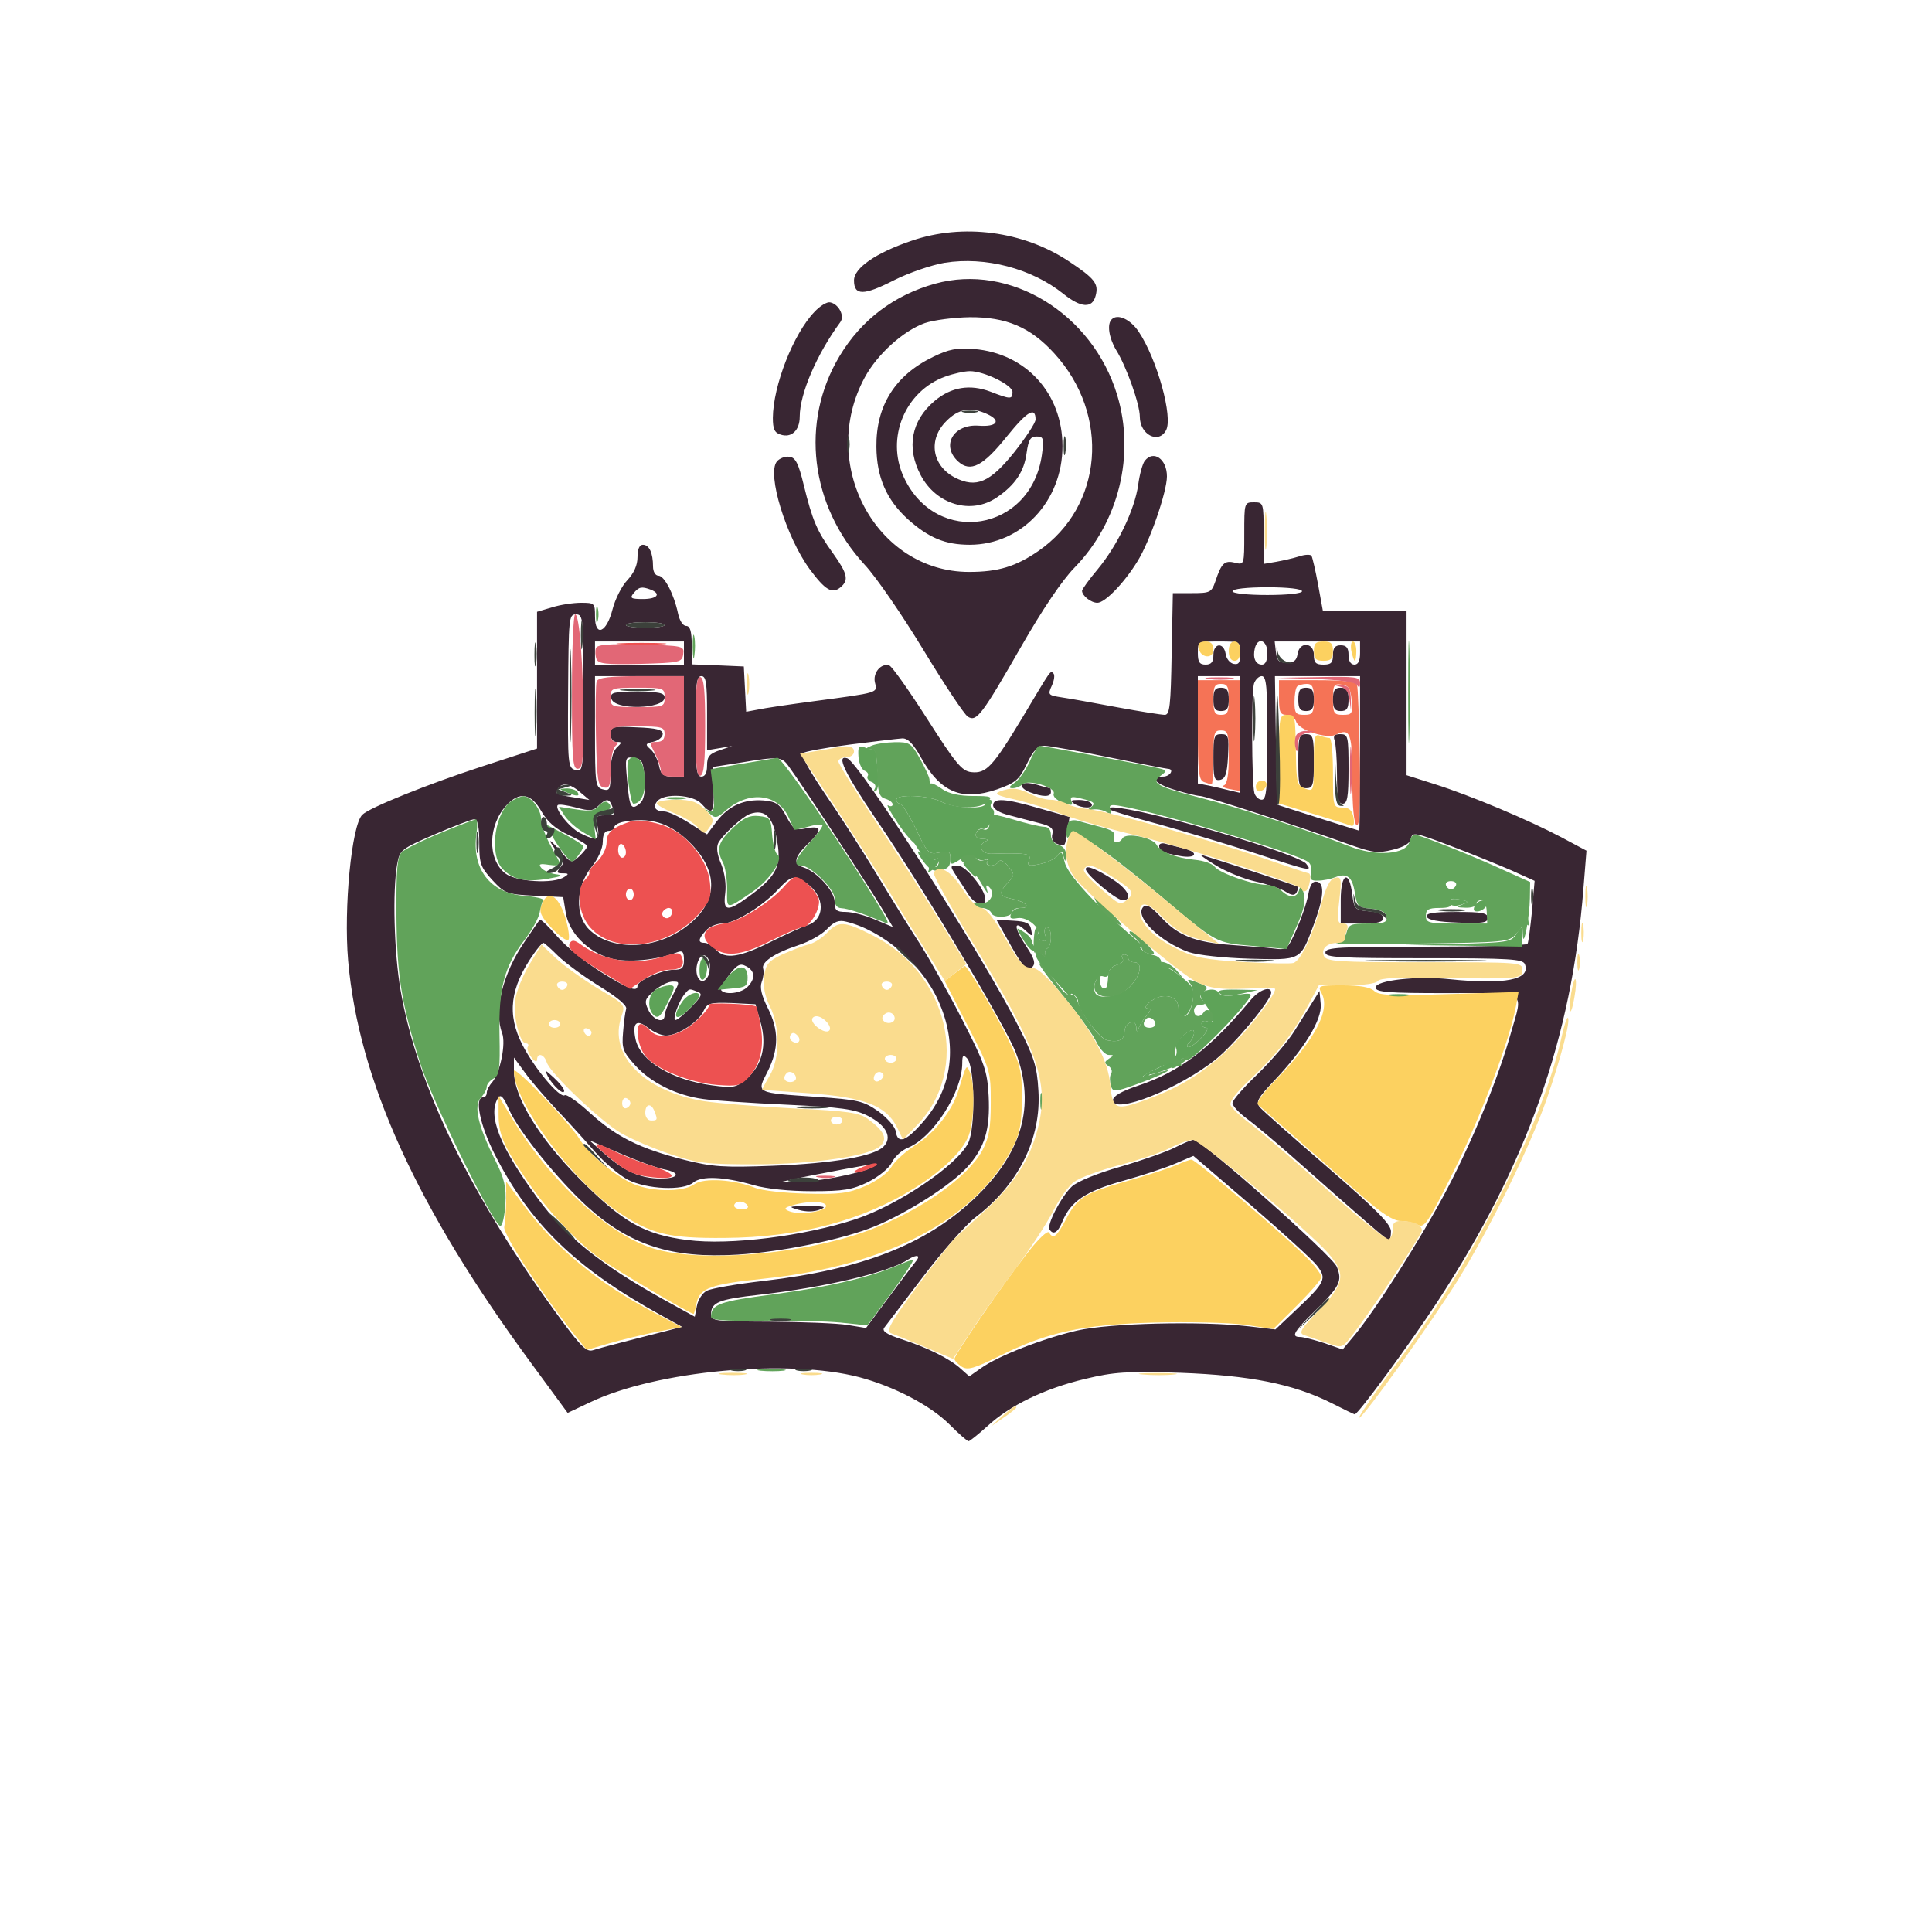 <?xml version="1.0" encoding="UTF-8"?>
<svg xmlns="http://www.w3.org/2000/svg" xmlns:xlink="http://www.w3.org/1999/xlink" width="32px" height="32px" viewBox="0 0 32 32" version="1.1">
<g id="surface1">
<path style=" stroke:none;fill-rule:evenodd;fill:rgb(96.078%,45.098%,33.725%);fill-opacity:1;" d="M 19.84 12.09 C 19.84 12.781 19.855 12.922 19.941 12.953 C 19.996 12.973 20.055 12.992 20.07 12.992 C 20.082 12.992 20.098 12.789 20.098 12.543 C 20.098 12.141 20.109 12.098 20.223 12.098 C 20.34 12.098 20.352 12.141 20.352 12.539 C 20.352 12.836 20.324 12.988 20.273 13.008 C 20.227 13.023 20.27 13.051 20.367 13.07 L 20.543 13.102 L 20.543 11.266 L 19.84 11.266 L 19.84 12.09 M 21.184 11.551 C 21.184 11.793 21.203 11.84 21.309 11.84 C 21.375 11.84 21.449 11.891 21.469 11.953 C 21.512 12.094 21.98 12.246 22.129 12.168 C 22.367 12.051 22.398 12.145 22.398 12.898 C 22.398 13.359 22.426 13.641 22.469 13.668 C 22.52 13.699 22.535 13.391 22.523 12.566 C 22.512 11.938 22.492 11.387 22.477 11.344 C 22.457 11.289 22.266 11.266 21.816 11.266 L 21.184 11.266 L 21.184 11.551 M 20.098 11.586 C 20.098 11.797 20.117 11.84 20.223 11.84 C 20.332 11.84 20.352 11.797 20.352 11.586 C 20.352 11.371 20.332 11.328 20.223 11.328 C 20.117 11.328 20.098 11.371 20.098 11.586 M 21.484 11.371 C 21.461 11.395 21.441 11.508 21.441 11.625 C 21.441 11.812 21.461 11.84 21.602 11.84 C 21.742 11.84 21.762 11.812 21.762 11.586 C 21.762 11.379 21.738 11.328 21.645 11.328 C 21.578 11.328 21.508 11.348 21.484 11.371 M 22.078 11.578 C 22.078 11.816 22.094 11.84 22.242 11.84 C 22.395 11.84 22.406 11.82 22.387 11.602 C 22.371 11.406 22.34 11.355 22.223 11.34 C 22.094 11.32 22.078 11.348 22.078 11.578 "/>
<path style=" stroke:none;fill-rule:evenodd;fill:rgb(22.353%,14.902%,20%);fill-opacity:1;" d="M 15.098 3.988 C 14.508 4.188 14.145 4.438 14.145 4.645 C 14.145 4.898 14.305 4.898 14.801 4.645 C 15.055 4.516 15.438 4.387 15.648 4.352 C 16.32 4.246 17.086 4.445 17.613 4.867 C 17.906 5.102 18.094 5.113 18.148 4.895 C 18.199 4.699 18.133 4.613 17.703 4.328 C 16.949 3.828 15.949 3.695 15.098 3.988 M 15.488 4.699 C 14.809 4.887 14.266 5.297 13.906 5.898 C 13.25 6.992 13.418 8.371 14.32 9.352 C 14.508 9.551 14.945 10.188 15.293 10.762 C 15.641 11.336 15.973 11.836 16.031 11.871 C 16.176 11.961 16.262 11.844 16.922 10.695 C 17.262 10.102 17.59 9.613 17.797 9.402 C 18.531 8.648 18.805 7.535 18.504 6.543 C 18.094 5.191 16.727 4.355 15.488 4.699 M 13.488 5.168 C 13.141 5.531 12.805 6.387 12.801 6.922 C 12.801 7.105 12.828 7.168 12.93 7.199 C 13.109 7.258 13.246 7.129 13.246 6.902 C 13.246 6.52 13.531 5.863 13.918 5.336 C 13.996 5.234 13.891 5.035 13.75 5.008 C 13.699 4.996 13.582 5.066 13.488 5.168 M 15.316 5.352 C 14.961 5.48 14.531 5.867 14.324 6.25 C 13.547 7.68 14.508 9.473 16.051 9.473 C 16.535 9.473 16.824 9.383 17.195 9.129 C 18.273 8.387 18.395 6.871 17.461 5.852 C 17.066 5.418 16.664 5.25 16.062 5.254 C 15.801 5.258 15.465 5.301 15.316 5.352 M 18.414 5.289 C 18.332 5.367 18.367 5.594 18.484 5.793 C 18.66 6.074 18.879 6.699 18.879 6.902 C 18.879 7.199 19.188 7.359 19.312 7.129 C 19.434 6.918 19.164 5.945 18.859 5.492 C 18.723 5.289 18.512 5.191 18.414 5.289 M 15.457 5.91 C 14.824 6.215 14.508 6.723 14.516 7.402 C 14.52 7.906 14.684 8.277 15.035 8.598 C 15.383 8.91 15.656 9.023 16.062 9.023 C 16.918 9.023 17.598 8.301 17.598 7.391 C 17.598 6.516 16.992 5.852 16.133 5.781 C 15.848 5.758 15.715 5.785 15.457 5.91 M 15.656 6.238 C 14.992 6.477 14.668 7.254 14.969 7.902 C 15.508 9.066 17.082 8.809 17.258 7.527 C 17.293 7.262 17.285 7.23 17.168 7.23 C 17.066 7.23 17.035 7.285 17.004 7.5 C 16.965 7.809 16.812 8.035 16.512 8.238 C 16.086 8.531 15.508 8.359 15.25 7.871 C 15.008 7.414 15.094 6.965 15.48 6.641 C 15.754 6.41 16.066 6.359 16.406 6.488 C 16.738 6.617 16.77 6.617 16.77 6.492 C 16.77 6.379 16.297 6.145 16.062 6.148 C 15.977 6.148 15.793 6.188 15.656 6.238 M 15.676 6.973 C 15.367 7.277 15.434 7.711 15.816 7.91 C 16.168 8.09 16.398 7.992 16.801 7.488 C 16.992 7.246 17.152 7.004 17.152 6.949 C 17.152 6.73 17.016 6.809 16.676 7.23 C 16.281 7.723 16.074 7.828 15.871 7.645 C 15.582 7.383 15.789 7.02 16.211 7.051 C 16.512 7.074 16.59 6.969 16.352 6.859 C 16.082 6.734 15.875 6.77 15.676 6.973 M 12.867 7.645 C 12.699 7.848 13.02 8.891 13.41 9.426 C 13.668 9.773 13.781 9.844 13.922 9.727 C 14.062 9.609 14.039 9.504 13.797 9.164 C 13.531 8.797 13.457 8.621 13.312 8.031 C 13.227 7.68 13.176 7.578 13.078 7.566 C 13.008 7.555 12.91 7.59 12.867 7.645 M 18.961 7.633 C 18.926 7.676 18.875 7.855 18.852 8.031 C 18.793 8.445 18.508 9.035 18.18 9.43 C 18.035 9.602 17.922 9.762 17.922 9.785 C 17.922 9.867 18.07 9.984 18.176 9.984 C 18.301 9.984 18.617 9.66 18.84 9.297 C 19.043 8.973 19.328 8.145 19.328 7.891 C 19.328 7.602 19.105 7.449 18.961 7.633 M 20.609 8.84 C 20.609 9.355 20.609 9.359 20.453 9.32 C 20.281 9.277 20.23 9.328 20.129 9.633 C 20.066 9.812 20.043 9.824 19.742 9.824 L 19.426 9.824 L 19.406 10.832 C 19.391 11.684 19.375 11.84 19.293 11.84 C 19.238 11.84 18.887 11.785 18.508 11.715 C 18.133 11.645 17.719 11.57 17.586 11.551 C 17.359 11.516 17.352 11.508 17.422 11.355 C 17.461 11.27 17.473 11.18 17.449 11.156 C 17.395 11.102 17.426 11.062 16.938 11.879 C 16.441 12.703 16.336 12.816 16.086 12.789 C 15.93 12.77 15.828 12.645 15.359 11.91 C 15.055 11.434 14.773 11.035 14.73 11.023 C 14.594 10.977 14.453 11.145 14.492 11.305 C 14.535 11.477 14.57 11.469 13.488 11.613 C 13.074 11.668 12.652 11.73 12.547 11.754 L 12.359 11.789 L 12.32 11.039 L 11.887 11.02 L 11.457 11.004 L 11.457 10.684 C 11.457 10.453 11.43 10.367 11.363 10.367 C 11.312 10.367 11.254 10.277 11.23 10.16 C 11.164 9.844 11.004 9.535 10.906 9.535 C 10.855 9.535 10.816 9.469 10.816 9.383 C 10.816 9.16 10.754 9.023 10.648 9.023 C 10.59 9.023 10.559 9.098 10.559 9.227 C 10.559 9.363 10.5 9.492 10.391 9.609 C 10.297 9.707 10.188 9.926 10.145 10.094 C 10.047 10.48 9.855 10.559 9.855 10.211 C 9.855 9.992 9.848 9.984 9.625 9.984 C 9.496 9.984 9.281 10.016 9.145 10.059 L 8.895 10.133 L 8.895 12.398 L 7.984 12.695 C 7.086 12.988 6.113 13.379 6 13.496 C 5.824 13.672 5.691 15.035 5.766 15.91 C 5.938 17.887 6.902 20.004 8.812 22.598 L 9.402 23.402 L 9.773 23.227 C 10.867 22.703 13.055 22.5 14.238 22.812 C 14.809 22.965 15.41 23.277 15.727 23.594 C 15.879 23.746 16.02 23.871 16.043 23.871 C 16.062 23.871 16.203 23.758 16.355 23.621 C 16.727 23.277 17.301 23 17.969 22.84 C 18.457 22.723 18.656 22.711 19.551 22.738 C 20.703 22.781 21.414 22.922 22.043 23.234 C 22.25 23.34 22.43 23.426 22.438 23.426 C 22.496 23.426 23.355 22.254 23.805 21.566 C 25.289 19.297 26.035 17.188 26.227 14.711 L 26.277 14.09 L 25.859 13.867 C 25.328 13.586 24.359 13.176 23.762 12.988 L 23.297 12.84 L 23.297 10.113 L 21.91 10.113 L 21.832 9.684 C 21.789 9.449 21.738 9.234 21.723 9.207 C 21.707 9.18 21.613 9.184 21.52 9.215 C 21.422 9.246 21.25 9.285 21.137 9.305 L 20.93 9.34 L 20.93 8.832 C 20.93 8.328 20.926 8.32 20.77 8.32 C 20.609 8.32 20.609 8.328 20.609 8.84 M 10.496 9.824 C 10.426 9.906 10.449 9.922 10.648 9.922 C 10.887 9.922 10.957 9.836 10.777 9.766 C 10.629 9.711 10.582 9.719 10.496 9.824 M 20.414 9.793 C 20.414 9.828 20.652 9.855 20.992 9.855 C 21.332 9.855 21.566 9.828 21.566 9.793 C 21.566 9.754 21.332 9.727 20.992 9.727 C 20.652 9.727 20.414 9.754 20.414 9.793 M 9.41 11.449 C 9.402 12.676 9.406 12.723 9.535 12.754 C 9.66 12.789 9.664 12.766 9.664 11.48 C 9.664 10.234 9.66 10.176 9.539 10.176 C 9.422 10.176 9.418 10.238 9.41 11.449 M 10.367 10.352 C 10.367 10.379 10.512 10.398 10.688 10.398 C 10.863 10.398 11.008 10.379 11.008 10.352 C 11.008 10.324 10.863 10.305 10.688 10.305 C 10.512 10.305 10.367 10.324 10.367 10.352 M 9.855 10.816 L 9.855 11.008 L 11.328 11.008 L 11.328 10.625 L 9.855 10.625 L 9.855 10.816 M 19.84 10.816 C 19.84 10.965 19.867 11.008 19.969 11.008 C 20.062 11.008 20.098 10.965 20.098 10.848 C 20.098 10.648 20.27 10.633 20.301 10.832 C 20.312 10.91 20.371 10.984 20.434 10.996 C 20.52 11.012 20.543 10.973 20.543 10.82 C 20.543 10.625 20.543 10.625 20.191 10.625 C 19.844 10.625 19.84 10.625 19.84 10.816 M 20.785 10.734 C 20.746 10.891 20.793 11.008 20.902 11.008 C 20.961 11.008 20.992 10.938 20.992 10.816 C 20.992 10.605 20.836 10.543 20.785 10.734 M 21.133 10.801 C 21.148 10.941 21.184 10.977 21.312 10.977 C 21.43 10.977 21.477 10.938 21.492 10.832 C 21.523 10.621 21.762 10.637 21.762 10.848 C 21.762 10.977 21.793 11.008 21.922 11.008 C 22.047 11.008 22.078 10.977 22.078 10.848 C 22.078 10.73 22.113 10.688 22.207 10.688 C 22.301 10.688 22.336 10.73 22.336 10.848 C 22.336 10.949 22.371 11.008 22.434 11.008 C 22.496 11.008 22.527 10.945 22.527 10.816 L 22.527 10.625 L 21.113 10.625 L 21.133 10.801 M 9.855 12.121 C 9.855 12.988 9.863 13.043 9.984 13.074 C 10.098 13.105 10.113 13.078 10.113 12.797 C 10.113 12.602 10.148 12.453 10.211 12.387 C 10.305 12.297 10.305 12.289 10.211 12.289 C 10.152 12.289 10.113 12.234 10.113 12.156 C 10.113 12.035 10.145 12.027 10.543 12.047 C 10.871 12.059 10.977 12.086 10.977 12.156 C 10.977 12.207 10.906 12.266 10.824 12.285 C 10.688 12.316 10.684 12.332 10.77 12.406 C 10.828 12.453 10.891 12.574 10.914 12.676 C 10.945 12.832 10.988 12.863 11.141 12.863 L 11.328 12.863 L 11.328 11.199 L 9.855 11.199 L 9.855 12.121 M 11.52 12.031 C 11.52 12.73 11.535 12.863 11.617 12.863 C 11.68 12.863 11.711 12.801 11.711 12.68 C 11.711 12.531 11.75 12.484 11.922 12.426 L 12.129 12.355 L 11.922 12.391 L 11.711 12.426 L 11.711 11.812 C 11.711 11.312 11.695 11.199 11.617 11.199 C 11.535 11.199 11.52 11.336 11.52 12.031 M 19.84 12.09 L 19.84 12.977 L 20.023 13.012 C 20.125 13.035 20.285 13.07 20.375 13.094 L 20.543 13.133 L 20.543 11.199 L 19.84 11.199 L 19.84 12.09 M 20.77 11.324 C 20.727 11.465 20.73 12.965 20.777 13.137 C 20.797 13.199 20.852 13.246 20.898 13.246 C 20.977 13.246 20.992 13.07 20.992 12.223 C 20.992 11.379 20.977 11.199 20.898 11.199 C 20.852 11.199 20.793 11.254 20.77 11.324 M 21.133 12.266 L 21.152 13.328 L 21.824 13.543 C 22.195 13.66 22.504 13.758 22.512 13.758 C 22.52 13.758 22.527 13.184 22.527 12.48 L 22.527 11.199 L 21.117 11.199 L 21.133 12.266 M 20.098 11.586 C 20.098 11.734 20.125 11.777 20.223 11.777 C 20.324 11.777 20.352 11.734 20.352 11.586 C 20.352 11.434 20.324 11.391 20.223 11.391 C 20.125 11.391 20.098 11.434 20.098 11.586 M 21.504 11.586 C 21.504 11.734 21.531 11.777 21.633 11.777 C 21.73 11.777 21.762 11.734 21.762 11.586 C 21.762 11.434 21.73 11.391 21.633 11.391 C 21.531 11.391 21.504 11.434 21.504 11.586 M 22.078 11.586 C 22.078 11.734 22.109 11.777 22.207 11.777 C 22.309 11.777 22.336 11.734 22.336 11.586 C 22.336 11.434 22.309 11.391 22.207 11.391 C 22.109 11.391 22.078 11.434 22.078 11.586 M 10.125 11.566 C 10.16 11.77 11.008 11.75 11.008 11.551 C 11.008 11.477 10.91 11.457 10.555 11.457 C 10.16 11.457 10.105 11.469 10.125 11.566 M 20.098 12.547 C 20.098 12.883 20.109 12.934 20.207 12.918 C 20.297 12.898 20.324 12.816 20.34 12.527 C 20.355 12.195 20.348 12.16 20.227 12.16 C 20.109 12.16 20.098 12.199 20.098 12.547 M 21.504 12.609 C 21.504 13.012 21.516 13.055 21.633 13.055 C 21.746 13.055 21.762 13.012 21.762 12.609 C 21.762 12.203 21.746 12.16 21.633 12.16 C 21.516 12.16 21.504 12.203 21.504 12.609 M 22.105 12.262 C 22.125 12.316 22.145 12.574 22.145 12.836 C 22.145 13.215 22.164 13.312 22.238 13.312 C 22.316 13.312 22.336 13.207 22.336 12.734 C 22.336 12.191 22.328 12.16 22.199 12.16 C 22.105 12.16 22.078 12.188 22.105 12.262 M 14.078 12.332 C 13.676 12.383 13.32 12.449 13.289 12.477 C 13.262 12.504 13.426 12.797 13.652 13.129 C 13.879 13.457 14.266 14.059 14.512 14.465 C 14.754 14.867 15.086 15.402 15.246 15.648 C 15.402 15.895 15.719 16.457 15.941 16.895 C 16.312 17.621 16.352 17.738 16.375 18.152 C 16.402 18.711 16.312 19.008 16.016 19.336 C 15.754 19.625 15.043 20.082 14.496 20.309 C 13.969 20.527 12.957 20.734 12.215 20.781 C 11.133 20.848 10.434 20.625 9.73 19.988 C 9.246 19.547 8.59 18.738 8.43 18.375 C 8.34 18.168 8.293 18.117 8.25 18.184 C 8.07 18.469 8.277 18.996 8.906 19.848 C 9.367 20.48 9.957 20.949 10.984 21.52 L 11.508 21.809 L 11.543 21.629 C 11.562 21.527 11.637 21.414 11.707 21.379 C 11.781 21.34 12.207 21.266 12.656 21.215 C 14.273 21.027 15.332 20.613 16.125 19.863 C 16.93 19.105 17.156 18.32 16.828 17.441 C 16.664 17.008 15.273 14.68 14.504 13.559 C 13.988 12.797 13.844 12.5 14.031 12.559 C 14.227 12.621 16.258 15.793 16.855 16.973 C 17.125 17.504 17.176 17.656 17.199 18.059 C 17.25 18.855 16.875 19.613 16.16 20.16 C 16 20.281 15.605 20.73 15.285 21.152 C 14.965 21.574 14.676 21.953 14.645 21.992 C 14.605 22.047 14.688 22.102 14.926 22.18 C 15.363 22.32 15.738 22.508 15.914 22.672 L 16.055 22.797 L 16.25 22.66 C 16.535 22.457 17.27 22.172 17.836 22.039 C 18.383 21.914 19.891 21.879 20.691 21.969 L 21.125 22.02 L 21.48 21.684 C 21.953 21.238 21.98 21.176 21.812 20.961 C 21.738 20.863 21.246 20.418 20.723 19.965 L 19.766 19.145 L 19.473 19.27 C 19.312 19.34 18.922 19.469 18.598 19.559 C 17.984 19.73 17.734 19.898 17.598 20.23 C 17.52 20.418 17.445 20.461 17.383 20.363 C 17.336 20.285 17.578 19.816 17.754 19.652 C 17.84 19.57 18.184 19.43 18.559 19.324 C 18.918 19.219 19.32 19.078 19.457 19.008 C 19.594 18.938 19.734 18.879 19.77 18.879 C 19.902 18.879 22.062 20.793 22.141 20.98 C 22.238 21.219 22.195 21.305 21.766 21.727 C 21.426 22.059 21.379 22.145 21.535 22.145 C 21.586 22.145 21.766 22.191 21.934 22.246 L 22.238 22.352 L 22.418 22.137 C 22.77 21.723 23.559 20.477 23.969 19.695 C 24.41 18.852 24.82 17.844 25.023 17.117 C 25.23 16.387 25.328 16.449 23.969 16.449 C 22.988 16.449 22.785 16.434 22.785 16.355 C 22.785 16.238 23.469 16.16 24.016 16.219 C 24.926 16.312 25.355 16.227 25.258 15.973 C 25.227 15.883 25.016 15.871 23.586 15.871 C 22.176 15.871 21.953 15.859 21.953 15.777 C 21.953 15.691 22.18 15.68 23.613 15.68 C 24.523 15.68 25.285 15.66 25.301 15.633 C 25.316 15.605 25.348 15.359 25.375 15.086 L 25.418 14.59 L 25.047 14.422 C 24.84 14.332 24.383 14.145 24.031 14.012 C 23.445 13.789 23.391 13.777 23.371 13.887 C 23.359 13.965 23.262 14.027 23.07 14.074 C 22.816 14.137 22.734 14.125 22.32 13.977 C 21.551 13.699 19.965 13.184 19.879 13.184 C 19.836 13.184 19.648 13.141 19.469 13.086 C 19.137 12.988 19.023 12.863 19.266 12.863 C 19.379 12.863 19.457 12.738 19.344 12.734 C 19.316 12.734 18.879 12.648 18.367 12.543 C 17.859 12.438 17.375 12.352 17.297 12.352 C 17.188 12.352 17.117 12.426 17.008 12.652 C 16.879 12.918 16.824 12.965 16.516 13.074 C 15.93 13.273 15.578 13.129 15.25 12.539 C 15.125 12.316 15.035 12.227 14.945 12.23 C 14.875 12.234 14.484 12.281 14.078 12.332 M 10.387 12.926 C 10.426 13.379 10.453 13.426 10.594 13.312 C 10.668 13.25 10.688 13.137 10.676 12.902 C 10.656 12.613 10.637 12.574 10.504 12.555 C 10.352 12.531 10.352 12.539 10.387 12.926 M 12.258 12.633 L 11.809 12.703 L 11.82 13.07 C 11.832 13.469 11.797 13.512 11.617 13.312 C 11.48 13.16 11 13.133 10.887 13.27 C 10.805 13.367 10.855 13.441 11.008 13.441 C 11.062 13.441 11.246 13.523 11.41 13.629 L 11.711 13.82 L 11.871 13.605 C 12.074 13.344 12.32 13.234 12.648 13.258 C 12.859 13.277 12.914 13.316 13.023 13.52 C 13.141 13.738 13.168 13.758 13.359 13.719 C 13.617 13.672 13.625 13.746 13.375 13.984 C 13.152 14.199 13.133 14.312 13.309 14.367 C 13.531 14.438 13.824 14.762 13.824 14.938 C 13.824 15.078 13.852 15.105 14.012 15.105 C 14.113 15.105 14.332 15.16 14.492 15.23 L 14.789 15.355 L 14.613 15.055 C 14.453 14.777 13.305 13.023 13.062 12.691 C 12.949 12.531 12.895 12.527 12.258 12.633 M 16.926 12.996 C 16.906 13.031 16.965 13.086 17.055 13.121 C 17.27 13.203 17.406 13.203 17.406 13.121 C 17.406 13.086 17.402 13.055 17.391 13.055 C 17.383 13.055 17.281 13.031 17.168 12.996 C 17.043 12.961 16.949 12.961 16.926 12.996 M 9.246 13.059 C 9.188 13.152 9.207 13.16 9.504 13.207 L 9.762 13.25 L 9.609 13.121 C 9.441 12.977 9.309 12.957 9.246 13.059 M 8.391 13.336 C 8.082 13.664 8.07 14.23 8.367 14.465 C 8.543 14.605 9.164 14.645 9.344 14.527 C 9.426 14.477 9.422 14.465 9.32 14.465 C 9.219 14.465 9.215 14.449 9.281 14.367 C 9.348 14.289 9.344 14.25 9.266 14.16 C 9.215 14.098 9.148 14.004 9.121 13.953 C 9.094 13.898 9.16 13.957 9.266 14.078 C 9.457 14.301 9.461 14.305 9.594 14.184 C 9.668 14.113 9.727 14.039 9.727 14.016 C 9.727 13.992 9.586 13.906 9.414 13.828 C 9.195 13.727 9.062 13.605 8.965 13.434 C 8.797 13.141 8.605 13.105 8.391 13.336 M 9.91 13.348 C 9.824 13.434 9.766 13.438 9.539 13.375 C 9.391 13.336 9.254 13.316 9.238 13.336 C 9.18 13.391 9.426 13.703 9.605 13.797 C 9.879 13.938 9.941 13.914 9.898 13.695 C 9.863 13.523 9.875 13.504 10.02 13.504 C 10.191 13.504 10.195 13.5 10.137 13.348 C 10.09 13.223 10.039 13.223 9.91 13.348 M 16.449 13.34 C 16.449 13.398 16.555 13.465 16.719 13.504 C 16.871 13.543 17.098 13.605 17.227 13.637 C 17.41 13.684 17.453 13.723 17.43 13.816 C 17.41 13.891 17.441 13.949 17.508 13.977 C 17.645 14.027 17.637 14.035 17.68 13.758 L 17.715 13.531 L 17.223 13.391 C 16.645 13.223 16.449 13.211 16.449 13.34 M 17.793 13.312 C 17.918 13.395 18.129 13.395 18.078 13.312 C 18.059 13.277 17.965 13.25 17.867 13.25 C 17.734 13.25 17.719 13.262 17.793 13.312 M 18.379 13.406 C 18.395 13.426 18.77 13.539 19.207 13.656 C 19.641 13.777 20.363 13.992 20.805 14.137 C 21.711 14.434 21.742 14.438 21.633 14.305 C 21.543 14.195 20.309 13.797 19.285 13.539 C 18.676 13.387 18.305 13.332 18.379 13.406 M 12.414 13.484 C 12.293 13.531 11.973 13.824 11.898 13.961 C 11.863 14.031 11.875 14.152 11.945 14.312 C 12.004 14.461 12.031 14.652 12.012 14.797 C 11.973 15.098 12.047 15.109 12.395 14.855 C 12.828 14.543 12.93 14.371 12.887 14.027 C 12.824 13.547 12.688 13.387 12.414 13.484 M 7.199 13.82 C 6.641 14.062 6.621 14.078 6.578 14.316 C 6.5 14.754 6.527 15.773 6.633 16.391 C 6.902 17.98 7.824 19.867 9.305 21.875 C 9.629 22.312 9.719 22.398 9.824 22.363 C 9.895 22.34 10.168 22.266 10.434 22.199 C 10.695 22.133 11 22.055 11.105 22.027 L 11.297 21.977 L 10.957 21.789 C 9.543 21.012 8.773 20.266 8.191 19.113 C 7.949 18.633 7.855 18.176 8 18.176 C 8.035 18.176 8.062 18.141 8.062 18.102 C 8.062 18.059 8.102 17.98 8.152 17.926 C 8.285 17.766 8.383 17.285 8.316 17.109 C 8.176 16.742 8.324 16.133 8.684 15.605 C 8.809 15.418 8.926 15.25 8.941 15.234 C 8.953 15.219 9.082 15.34 9.223 15.504 C 9.363 15.668 9.688 15.934 9.945 16.094 C 10.402 16.379 10.559 16.438 10.559 16.328 C 10.559 16.242 10.969 16.062 11.16 16.062 C 11.297 16.062 11.328 16.035 11.328 15.898 C 11.328 15.766 11.305 15.738 11.215 15.773 C 10.891 15.902 10.391 15.949 10.117 15.875 C 9.738 15.77 9.426 15.453 9.371 15.121 L 9.328 14.859 L 8.852 14.836 C 8.391 14.812 8.363 14.801 8.152 14.574 C 7.957 14.359 7.938 14.301 7.938 13.953 C 7.938 13.688 7.91 13.57 7.855 13.57 C 7.812 13.57 7.516 13.684 7.199 13.82 M 10.32 13.613 C 10.242 13.629 10.176 13.668 10.176 13.699 C 10.176 13.734 10.133 13.762 10.078 13.762 C 10.016 13.762 9.984 13.824 9.984 13.941 C 9.984 14.051 9.906 14.227 9.793 14.367 C 9.539 14.688 9.52 15.156 9.754 15.391 C 10.105 15.746 10.824 15.738 11.328 15.375 C 11.91 14.961 11.93 14.426 11.383 13.914 C 11.07 13.621 10.75 13.531 10.32 13.613 M 19.199 14.008 C 19.199 14.098 19.258 14.125 19.535 14.176 C 19.816 14.23 19.871 14.117 19.602 14.051 C 19.504 14.027 19.375 13.996 19.312 13.977 C 19.25 13.957 19.199 13.973 19.199 14.008 M 20.129 14.328 C 20.305 14.438 20.605 14.559 20.801 14.602 C 20.992 14.645 21.215 14.719 21.289 14.766 C 21.391 14.832 21.441 14.836 21.473 14.785 C 21.496 14.742 21.508 14.703 21.496 14.688 C 21.477 14.672 20.398 14.312 19.902 14.16 C 19.852 14.145 19.953 14.219 20.129 14.328 M 15.832 14.496 C 15.891 14.586 15.984 14.727 16.039 14.816 C 16.148 14.984 16.32 15.031 16.32 14.895 C 16.32 14.73 15.996 14.336 15.863 14.336 C 15.734 14.336 15.734 14.344 15.832 14.496 M 17.984 14.395 C 17.984 14.484 18.488 14.91 18.594 14.91 C 18.766 14.91 18.691 14.738 18.449 14.578 C 18.16 14.391 17.984 14.32 17.984 14.395 M 12.891 14.73 C 12.625 15.016 12.164 15.297 11.965 15.297 C 11.871 15.297 11.75 15.348 11.691 15.414 C 11.562 15.555 11.555 15.617 11.672 15.617 C 11.719 15.617 11.805 15.668 11.859 15.73 C 12.008 15.895 12.25 15.859 12.77 15.598 C 13.016 15.477 13.281 15.355 13.363 15.328 C 13.672 15.238 13.672 14.844 13.359 14.629 C 13.164 14.488 13.105 14.5 12.891 14.73 M 22.207 14.906 L 22.207 15.297 L 22.559 15.297 C 22.824 15.297 22.91 15.273 22.91 15.203 C 22.91 15.145 22.828 15.105 22.672 15.094 C 22.445 15.074 22.43 15.059 22.398 14.82 C 22.348 14.398 22.207 14.457 22.207 14.906 M 21.668 14.82 C 21.645 14.949 21.555 15.211 21.473 15.398 C 21.328 15.723 21.312 15.738 21.109 15.711 C 20.992 15.695 20.672 15.672 20.398 15.652 C 19.793 15.609 19.508 15.496 19.227 15.188 C 19.066 15.016 18.988 14.969 18.938 15.02 C 18.781 15.176 19.207 15.598 19.691 15.77 C 19.84 15.82 20.27 15.867 20.699 15.879 C 21.555 15.902 21.535 15.914 21.754 15.332 C 21.926 14.875 21.945 14.633 21.816 14.605 C 21.738 14.59 21.699 14.652 21.668 14.82 M 23.633 15.184 C 23.648 15.238 23.828 15.27 24.148 15.281 C 24.559 15.297 24.641 15.285 24.641 15.203 C 24.641 15.121 24.547 15.105 24.121 15.105 C 23.738 15.105 23.613 15.125 23.633 15.184 M 13.699 15.387 C 13.617 15.477 13.402 15.598 13.223 15.656 C 12.828 15.785 12.602 15.938 12.641 16.047 C 12.656 16.094 12.645 16.188 12.617 16.262 C 12.582 16.355 12.613 16.488 12.715 16.691 C 12.902 17.062 12.902 17.371 12.715 17.746 C 12.527 18.113 12.504 18.098 13.535 18.168 C 14.211 18.215 14.297 18.234 14.547 18.406 C 14.695 18.516 14.824 18.66 14.836 18.738 C 14.867 18.953 15.004 18.91 15.285 18.586 C 15.781 18.027 15.871 17.289 15.535 16.562 C 15.262 15.961 14.613 15.41 14.016 15.266 C 13.891 15.234 13.816 15.266 13.699 15.387 M 16.672 15.535 C 16.934 16.012 17.012 16.102 17.098 16.016 C 17.156 15.961 17.133 15.879 17.004 15.684 C 16.797 15.375 16.781 15.23 16.969 15.398 C 17.102 15.52 17.102 15.52 17.078 15.391 C 17.059 15.289 16.996 15.262 16.781 15.25 L 16.504 15.234 L 16.672 15.535 M 8.844 15.793 C 8.445 16.359 8.391 16.801 8.656 17.312 C 8.855 17.699 9.27 18.191 9.352 18.141 C 9.383 18.117 9.578 18.254 9.777 18.438 C 10.207 18.828 10.594 19.023 11.336 19.211 C 11.801 19.328 11.988 19.34 12.797 19.309 C 13.797 19.27 14.477 19.152 14.633 18.992 C 14.785 18.844 14.684 18.641 14.379 18.484 C 14.156 18.371 13.941 18.34 13.023 18.297 C 12.426 18.27 11.805 18.227 11.648 18.203 C 11.207 18.145 10.777 17.93 10.523 17.648 C 10.316 17.418 10.297 17.367 10.32 17.098 C 10.332 16.934 10.355 16.762 10.371 16.711 C 10.391 16.656 10.223 16.516 9.93 16.336 C 9.672 16.176 9.363 15.949 9.242 15.832 C 9.125 15.715 9.016 15.617 9 15.617 C 8.98 15.617 8.914 15.695 8.844 15.793 M 11.547 15.969 C 11.496 16.176 11.617 16.34 11.715 16.191 C 11.793 16.07 11.766 15.855 11.668 15.824 C 11.625 15.809 11.57 15.875 11.547 15.969 M 12.074 16.152 C 11.984 16.273 11.926 16.387 11.949 16.406 C 12.023 16.484 12.277 16.449 12.379 16.348 C 12.516 16.211 12.508 16.082 12.359 16.004 C 12.258 15.949 12.211 15.977 12.074 16.152 M 10.836 16.41 C 10.68 16.547 10.668 16.578 10.738 16.727 C 10.816 16.898 11.008 16.961 11.008 16.816 C 11.008 16.77 11.066 16.625 11.137 16.496 C 11.262 16.258 11.262 16.258 11.141 16.258 C 11.07 16.258 10.934 16.324 10.836 16.41 M 11.34 16.465 C 11.238 16.586 11.133 16.895 11.188 16.895 C 11.215 16.895 11.332 16.801 11.449 16.68 C 11.625 16.5 11.641 16.457 11.551 16.426 C 11.414 16.371 11.418 16.371 11.34 16.465 M 20.719 16.559 C 20.043 17.371 19.539 17.754 18.844 17.984 C 18.574 18.074 18.434 18.156 18.434 18.223 C 18.434 18.469 19.535 18.031 20.141 17.543 C 20.453 17.289 21.055 16.566 21.055 16.441 C 21.055 16.324 20.859 16.391 20.719 16.559 M 21.754 16.574 C 21.699 16.664 21.562 16.883 21.449 17.062 C 21.34 17.242 21.059 17.566 20.832 17.789 C 20.602 18.008 20.414 18.223 20.414 18.27 C 20.414 18.316 20.523 18.434 20.656 18.531 C 20.789 18.629 21.098 18.891 21.344 19.105 C 22.73 20.332 22.977 20.543 23.008 20.543 C 23.023 20.543 23.039 20.477 23.039 20.395 C 23.039 20.277 22.793 20.031 21.996 19.34 C 21.422 18.844 20.914 18.395 20.867 18.34 C 20.797 18.254 20.828 18.191 21.102 17.902 C 21.605 17.371 21.902 16.883 21.875 16.629 L 21.855 16.414 L 21.754 16.574 M 11.652 16.746 C 11.574 16.926 11.223 17.152 11.031 17.152 C 10.957 17.152 10.824 17.094 10.734 17.023 C 10.539 16.871 10.469 16.941 10.527 17.215 C 10.605 17.574 11.125 17.887 11.797 17.977 C 12.141 18.023 12.188 18.016 12.359 17.875 C 12.621 17.652 12.707 17.316 12.598 16.934 L 12.512 16.633 L 12.117 16.613 C 11.758 16.602 11.715 16.613 11.652 16.746 M 15.938 17.609 C 15.938 18.086 15.457 18.836 15.043 19.008 C 14.934 19.051 14.812 19.164 14.77 19.258 C 14.723 19.352 14.555 19.488 14.379 19.578 C 14.113 19.707 13.973 19.73 13.449 19.73 C 13.078 19.73 12.691 19.691 12.48 19.629 C 11.992 19.488 11.621 19.473 11.484 19.586 C 11.316 19.727 10.711 19.699 10.398 19.539 C 10.258 19.465 10.012 19.258 9.855 19.078 C 9.695 18.895 9.414 18.582 9.223 18.383 C 9.031 18.18 8.793 17.902 8.695 17.766 L 8.512 17.516 L 8.512 17.742 C 8.512 18.168 8.922 18.84 9.594 19.52 C 10.309 20.242 10.672 20.449 11.387 20.539 C 12.09 20.629 13.328 20.473 14.18 20.191 C 14.879 19.957 15.848 19.305 16.035 18.934 C 16.16 18.691 16.148 17.656 16.016 17.527 C 15.953 17.461 15.938 17.48 15.938 17.609 M 9.074 17.828 C 9.16 17.988 9.344 18.152 9.344 18.066 C 9.344 18.035 9.27 17.938 9.176 17.852 C 9.023 17.711 9.016 17.711 9.074 17.828 M 10.016 19.113 C 10.336 19.398 10.609 19.52 10.941 19.52 C 11.25 19.52 11.285 19.422 10.992 19.367 C 10.879 19.344 10.555 19.227 10.273 19.105 L 9.762 18.887 L 10.016 19.113 M 13.953 19.371 C 13.688 19.422 13.355 19.484 13.215 19.516 L 12.961 19.57 L 13.215 19.574 C 13.508 19.582 14.281 19.43 14.449 19.332 C 14.582 19.254 14.57 19.258 13.953 19.371 M 13.227 20.039 C 13.348 20.074 13.484 20.074 13.578 20.035 C 13.699 19.988 13.66 19.977 13.375 19.977 C 13.059 19.98 13.043 19.984 13.227 20.039 M 15.039 20.863 C 14.723 21.074 13.656 21.324 12.578 21.445 C 11.906 21.52 11.777 21.57 11.777 21.77 C 11.777 21.879 11.84 21.887 12.754 21.891 C 13.289 21.895 13.867 21.918 14.035 21.945 L 14.344 21.996 L 14.703 21.512 C 14.902 21.242 15.105 20.973 15.156 20.91 C 15.262 20.789 15.195 20.766 15.039 20.863 "/>
<path style=" stroke:none;fill-rule:evenodd;fill:rgb(98.824%,81.961%,37.647%);fill-opacity:1;" d="M 19.852 10.734 C 19.883 10.902 20.098 10.922 20.098 10.758 C 20.098 10.664 20.055 10.625 19.965 10.625 C 19.871 10.625 19.836 10.66 19.852 10.734 M 20.352 10.785 C 20.352 10.883 20.387 10.945 20.449 10.945 C 20.508 10.945 20.543 10.883 20.543 10.785 C 20.543 10.684 20.508 10.625 20.449 10.625 C 20.387 10.625 20.352 10.684 20.352 10.785 M 21.762 10.785 C 21.762 10.91 21.793 10.945 21.922 10.945 C 22.047 10.945 22.078 10.91 22.078 10.785 C 22.078 10.656 22.047 10.625 21.922 10.625 C 21.793 10.625 21.762 10.656 21.762 10.785 M 22.383 10.785 C 22.402 10.871 22.426 10.945 22.441 10.945 C 22.453 10.945 22.465 10.871 22.465 10.785 C 22.465 10.695 22.438 10.625 22.41 10.625 C 22.379 10.625 22.367 10.695 22.383 10.785 M 21.184 12.574 L 21.184 13.309 L 21.742 13.477 C 22.051 13.57 22.336 13.66 22.375 13.676 C 22.422 13.695 22.438 13.645 22.418 13.539 C 22.395 13.418 22.344 13.375 22.234 13.375 C 22.082 13.375 22.078 13.363 22.078 12.801 C 22.078 12.484 22.055 12.223 22.02 12.223 C 21.988 12.223 21.918 12.207 21.859 12.184 C 21.773 12.152 21.762 12.215 21.762 12.633 C 21.762 13.105 21.758 13.113 21.617 13.062 C 21.484 13.012 21.473 12.965 21.465 12.504 C 21.453 11.82 21.457 11.84 21.312 11.84 C 21.191 11.84 21.184 11.883 21.184 12.574 M 20.801 13.031 C 20.801 13.086 20.836 13.121 20.875 13.105 C 20.996 13.066 21.016 12.93 20.902 12.93 C 20.844 12.93 20.801 12.973 20.801 13.031 M 8.969 14.992 C 8.926 15.105 8.957 15.18 9.141 15.375 C 9.266 15.508 9.391 15.594 9.414 15.566 C 9.441 15.543 9.414 15.367 9.359 15.184 C 9.242 14.816 9.062 14.727 8.969 14.992 M 15.809 16.125 L 15.648 16.25 L 16.027 16.988 C 16.402 17.715 16.41 17.738 16.41 18.258 C 16.41 18.68 16.383 18.84 16.27 19.055 C 16.035 19.496 15.238 20.059 14.387 20.379 C 13.324 20.777 11.609 20.922 10.824 20.68 C 10.074 20.445 9.113 19.566 8.496 18.547 L 8.258 18.152 L 8.258 18.457 C 8.258 18.789 8.336 18.977 8.727 19.551 C 9.047 20.027 9.531 20.547 9.918 20.832 C 10.156 21.008 11.43 21.762 11.488 21.762 C 11.496 21.762 11.52 21.68 11.539 21.578 C 11.59 21.336 11.773 21.27 12.641 21.18 C 14.699 20.965 16.152 20.203 16.773 19.008 C 16.891 18.777 16.922 18.613 16.926 18.207 C 16.926 17.75 16.906 17.648 16.699 17.215 C 16.5 16.805 16.023 15.996 15.98 16 C 15.973 16.004 15.895 16.059 15.809 16.125 M 21.891 16.453 C 22.039 16.73 21.781 17.219 21.145 17.871 C 20.93 18.09 20.801 18.266 20.836 18.297 C 20.871 18.328 21.184 18.602 21.535 18.91 C 21.887 19.219 22.367 19.641 22.602 19.848 C 22.895 20.105 23.086 20.223 23.199 20.223 C 23.293 20.223 23.422 20.254 23.488 20.289 C 23.594 20.344 23.656 20.246 24.09 19.375 C 24.531 18.488 25.016 17.199 25.113 16.645 L 25.152 16.43 L 24 16.465 C 23.047 16.496 22.832 16.488 22.758 16.41 C 22.695 16.352 22.523 16.32 22.242 16.32 C 21.836 16.32 21.82 16.324 21.891 16.453 M 8.512 17.738 C 8.512 18.254 9.48 19.559 10.238 20.074 C 10.781 20.441 11.078 20.512 12 20.504 C 13.238 20.496 14.297 20.215 15.164 19.668 C 15.66 19.352 15.992 19.02 16.062 18.754 C 16.141 18.484 16.141 17.941 16.066 17.762 C 16.008 17.621 16.008 17.621 15.875 18.059 C 15.77 18.402 15.48 18.77 15.148 18.977 C 14.992 19.078 14.816 19.238 14.762 19.332 C 14.703 19.43 14.52 19.562 14.332 19.645 C 14.051 19.766 13.902 19.785 13.352 19.77 C 12.996 19.762 12.617 19.719 12.512 19.676 C 12.16 19.535 11.66 19.504 11.504 19.613 C 11.301 19.758 10.738 19.742 10.43 19.582 C 10.125 19.426 9.742 19.098 9.605 18.875 C 9.434 18.594 8.512 17.637 8.512 17.738 M 19.465 19.305 C 19.348 19.355 18.988 19.473 18.668 19.562 C 17.949 19.77 17.848 19.832 17.656 20.195 C 17.5 20.488 17.445 20.531 17.375 20.414 C 17.352 20.375 17.195 20.523 17.02 20.75 C 16.605 21.277 15.809 22.438 15.809 22.508 C 15.809 22.535 15.863 22.594 15.93 22.637 C 16.027 22.699 16.133 22.668 16.551 22.461 C 17.352 22.062 17.918 21.941 19.105 21.906 C 19.668 21.891 20.344 21.906 20.609 21.941 L 21.09 22.012 L 21.488 21.617 C 21.707 21.398 21.887 21.191 21.887 21.152 C 21.887 21.117 21.801 20.992 21.691 20.879 C 21.402 20.57 19.801 19.199 19.734 19.207 C 19.703 19.207 19.586 19.254 19.465 19.305 M 8.383 19.883 C 8.383 20.051 8.367 20.25 8.352 20.32 C 8.324 20.438 8.977 21.438 9.547 22.148 L 9.719 22.359 L 10.09 22.25 C 10.297 22.191 10.648 22.105 10.875 22.059 L 11.289 21.98 L 10.844 21.746 C 9.906 21.254 9.195 20.668 8.66 19.945 L 8.383 19.57 L 8.383 19.883 M 12.16 19.969 C 12.16 20.004 12.219 20.031 12.293 20.031 C 12.363 20.031 12.406 20.004 12.383 19.969 C 12.363 19.934 12.305 19.902 12.254 19.902 C 12.203 19.902 12.16 19.934 12.16 19.969 M 13.121 19.965 C 12.988 20.004 12.98 20.023 13.066 20.059 C 13.223 20.129 13.652 20.074 13.68 19.984 C 13.711 19.895 13.387 19.883 13.121 19.965 "/>
<path style=" stroke:none;fill-rule:evenodd;fill:rgb(36.863%,63.922%,34.51%);fill-opacity:1;" d="M 14.219 12.535 C 14.227 12.645 14.273 12.746 14.32 12.766 C 14.371 12.785 14.391 12.824 14.371 12.855 C 14.352 12.887 14.383 12.934 14.438 12.953 C 14.492 12.973 14.516 13.023 14.488 13.066 C 14.465 13.105 14.473 13.121 14.508 13.102 C 14.543 13.078 14.559 12.953 14.543 12.82 C 14.531 12.684 14.516 12.539 14.512 12.496 C 14.508 12.453 14.484 12.414 14.457 12.414 C 14.434 12.414 14.363 12.398 14.309 12.375 C 14.227 12.344 14.207 12.375 14.219 12.535 M 10.406 12.598 C 10.359 12.672 10.438 13.312 10.492 13.312 C 10.656 13.312 10.734 13.008 10.648 12.688 C 10.609 12.547 10.469 12.492 10.406 12.598 M 9.375 13.121 C 9.551 13.195 9.613 13.195 9.566 13.121 C 9.547 13.086 9.465 13.059 9.387 13.059 C 9.254 13.066 9.254 13.066 9.375 13.121 M 8.488 13.258 C 8.199 13.426 8.094 14.141 8.32 14.387 C 8.492 14.57 8.703 14.617 9.074 14.555 C 9.309 14.516 9.336 14.496 9.203 14.48 C 9.109 14.465 9.004 14.422 8.965 14.375 C 8.914 14.312 8.941 14.301 9.09 14.324 C 9.195 14.34 9.281 14.336 9.281 14.316 C 9.281 14.301 9.207 14.16 9.121 14.008 C 9.035 13.852 8.961 13.652 8.961 13.562 C 8.961 13.402 8.789 13.184 8.668 13.188 C 8.633 13.188 8.555 13.219 8.488 13.258 M 14.848 13.246 C 14.848 13.281 14.875 13.312 14.91 13.312 C 14.941 13.312 15.059 13.504 15.172 13.734 C 15.363 14.137 15.383 14.156 15.559 14.121 C 15.715 14.09 15.742 14.105 15.742 14.211 C 15.742 14.332 15.75 14.332 15.906 14.234 C 16.031 14.152 16.086 14.145 16.156 14.207 C 16.207 14.25 16.285 14.262 16.328 14.234 C 16.375 14.207 16.387 14.215 16.359 14.262 C 16.332 14.305 16.352 14.336 16.41 14.336 C 16.461 14.336 16.523 14.305 16.543 14.27 C 16.57 14.23 16.633 14.266 16.699 14.348 C 16.809 14.484 16.809 14.492 16.695 14.617 C 16.531 14.793 16.547 14.844 16.77 14.891 C 16.992 14.934 17.09 15.039 16.906 15.039 C 16.836 15.039 16.766 15.082 16.746 15.137 C 16.715 15.211 16.742 15.227 16.855 15.207 C 17.012 15.18 17.25 15.379 17.188 15.484 C 17.168 15.516 17.199 15.555 17.254 15.578 C 17.328 15.605 17.344 15.586 17.312 15.488 C 17.289 15.414 17.301 15.359 17.34 15.359 C 17.426 15.359 17.43 15.66 17.344 15.711 C 17.309 15.734 17.297 15.785 17.32 15.828 C 17.348 15.871 17.305 15.848 17.227 15.781 C 17.152 15.715 17.09 15.629 17.09 15.59 C 17.09 15.551 17.027 15.48 16.953 15.434 C 16.82 15.352 16.82 15.352 16.938 15.547 C 17 15.656 17.074 15.742 17.102 15.742 C 17.129 15.742 17.152 15.773 17.152 15.809 C 17.152 15.848 17.211 15.941 17.277 16.02 C 17.348 16.098 17.496 16.262 17.605 16.383 C 17.715 16.508 17.781 16.566 17.754 16.52 C 17.723 16.457 17.734 16.445 17.781 16.473 C 17.824 16.5 17.855 16.551 17.855 16.586 C 17.855 16.73 18.215 17.207 18.34 17.23 C 18.527 17.27 18.625 17.223 18.625 17.09 C 18.625 16.938 18.812 16.859 18.82 17.012 C 18.824 17.098 18.832 17.102 18.863 17.023 C 18.879 16.973 18.941 16.879 18.996 16.816 C 19.062 16.738 19.066 16.703 19.012 16.703 C 18.895 16.703 19.09 16.527 19.238 16.504 C 19.406 16.477 19.52 16.559 19.52 16.707 C 19.52 16.934 19.703 16.844 19.75 16.598 C 19.789 16.387 19.773 16.348 19.578 16.188 C 19.457 16.09 19.332 16.016 19.301 16.02 C 19.266 16.027 19.238 15.988 19.234 15.938 C 19.234 15.883 19.176 15.832 19.105 15.82 C 19.035 15.805 18.945 15.766 18.91 15.727 C 18.867 15.684 18.879 15.676 18.945 15.711 C 18.996 15.734 18.926 15.66 18.789 15.543 C 18.148 14.992 17.676 14.477 17.633 14.277 C 17.594 14.105 17.578 14.086 17.516 14.172 C 17.473 14.227 17.34 14.289 17.223 14.312 C 17.035 14.352 17.008 14.34 17.043 14.25 C 17.078 14.164 17.039 14.145 16.848 14.137 C 16.715 14.133 16.527 14.137 16.434 14.141 C 16.25 14.152 16.176 13.996 16.336 13.93 C 16.379 13.914 16.352 13.895 16.273 13.895 C 16.18 13.891 16.145 13.859 16.168 13.797 C 16.188 13.746 16.234 13.715 16.277 13.73 C 16.371 13.766 16.523 13.457 16.441 13.402 C 16.41 13.383 16.398 13.34 16.418 13.309 C 16.438 13.273 16.426 13.246 16.387 13.246 C 16.352 13.246 16.32 13.277 16.32 13.312 C 16.32 13.41 15.801 13.387 15.594 13.281 C 15.387 13.172 14.848 13.148 14.848 13.246 M 9.914 13.352 C 9.852 13.43 9.766 13.441 9.543 13.406 L 9.258 13.363 L 9.355 13.516 C 9.41 13.598 9.547 13.719 9.66 13.785 L 9.867 13.906 L 9.844 13.688 C 9.828 13.504 9.848 13.469 9.969 13.453 C 10.113 13.43 10.156 13.348 10.055 13.285 C 10.023 13.266 9.961 13.293 9.914 13.352 M 12.137 13.715 C 11.895 13.945 11.859 14.066 11.973 14.285 C 12.012 14.355 12.043 14.555 12.043 14.73 C 12.039 15.074 12.02 15.07 12.465 14.77 C 12.754 14.574 12.988 14.219 12.875 14.152 C 12.84 14.129 12.801 13.98 12.789 13.824 C 12.77 13.555 12.754 13.535 12.566 13.516 C 12.414 13.5 12.316 13.547 12.137 13.715 M 9.133 13.82 C 9.176 13.91 9.273 14.055 9.344 14.145 C 9.473 14.301 9.477 14.301 9.57 14.18 C 9.621 14.113 9.664 14.039 9.664 14.02 C 9.664 14 9.523 13.91 9.355 13.82 L 9.047 13.656 L 9.133 13.82 M 15.109 13.902 C 15.152 13.984 15.238 14.117 15.305 14.199 C 15.371 14.281 15.402 14.383 15.379 14.422 C 15.355 14.465 15.383 14.457 15.445 14.406 C 15.559 14.316 15.598 14.172 15.492 14.238 C 15.457 14.258 15.352 14.16 15.258 14.02 C 15.07 13.738 14.988 13.672 15.109 13.902 M 16.035 14.406 C 16.172 14.555 16.184 14.559 16.164 14.422 C 16.156 14.363 16.098 14.309 16.039 14.297 C 15.93 14.281 15.93 14.289 16.035 14.406 M 24 14.918 C 24 15.004 24.09 15.027 24.223 14.977 C 24.336 14.938 24.328 14.93 24.176 14.898 C 24.078 14.879 24 14.891 24 14.918 M 24.422 15.012 C 24.395 15.082 24.418 15.105 24.492 15.094 C 24.551 15.082 24.609 15.035 24.625 14.992 C 24.664 14.875 24.469 14.895 24.422 15.012 M 25.219 15.047 C 25.219 15.129 25.246 15.242 25.281 15.297 C 25.324 15.363 25.332 15.324 25.301 15.168 C 25.254 14.891 25.215 14.84 25.219 15.047 M 25.105 15.484 C 25.031 15.602 24.941 15.613 24.145 15.633 L 23.266 15.652 L 24.238 15.664 L 25.215 15.68 L 25.215 15.52 C 25.215 15.328 25.207 15.324 25.105 15.484 M 18.594 15.875 C 18.617 15.914 18.578 15.961 18.504 15.98 C 18.43 16 18.367 16.059 18.367 16.109 C 18.367 16.168 18.332 16.191 18.273 16.172 C 18.172 16.129 18.078 16.34 18.145 16.453 C 18.219 16.57 18.586 16.492 18.734 16.32 C 18.902 16.137 18.926 15.938 18.785 15.938 C 18.73 15.938 18.688 15.906 18.688 15.871 C 18.688 15.836 18.656 15.809 18.621 15.809 C 18.582 15.809 18.57 15.84 18.594 15.875 M 11.586 16.066 C 11.586 16.184 11.609 16.246 11.648 16.223 C 11.684 16.203 11.711 16.113 11.711 16.027 C 11.711 15.941 11.684 15.871 11.648 15.871 C 11.613 15.871 11.586 15.961 11.586 16.066 M 12.039 16.199 L 11.887 16.395 L 12.137 16.371 C 12.352 16.355 12.383 16.332 12.383 16.191 C 12.383 15.965 12.219 15.969 12.039 16.199 M 10.863 16.391 C 10.73 16.465 10.715 16.723 10.836 16.82 C 10.902 16.875 10.949 16.828 11.059 16.605 C 11.188 16.344 11.188 16.32 11.086 16.32 C 11.027 16.324 10.926 16.352 10.863 16.391 M 19.918 16.426 C 19.859 16.449 19.871 16.508 19.969 16.641 C 20.121 16.852 20.133 16.969 20 16.918 C 19.945 16.898 19.902 16.914 19.902 16.953 C 19.902 16.992 19.938 17.023 19.98 17.023 C 20.02 17.023 19.988 17.098 19.902 17.184 C 19.82 17.273 19.723 17.344 19.688 17.344 C 19.648 17.344 19.652 17.312 19.699 17.266 C 19.742 17.227 19.777 17.152 19.777 17.105 C 19.777 17.039 19.734 17.047 19.617 17.133 C 19.527 17.199 19.465 17.293 19.48 17.352 C 19.516 17.5 19.461 17.559 19.145 17.707 C 18.93 17.805 18.887 17.844 18.969 17.875 C 19.035 17.902 19.062 17.895 19.039 17.855 C 19.02 17.82 19.027 17.793 19.062 17.793 C 19.098 17.793 19.207 17.758 19.309 17.719 C 19.406 17.676 19.512 17.648 19.539 17.656 C 19.57 17.66 19.574 17.637 19.555 17.602 C 19.52 17.547 19.613 17.504 19.664 17.551 C 19.719 17.602 20.539 16.781 20.703 16.516 C 20.742 16.453 20.695 16.445 20.496 16.477 C 20.336 16.504 20.223 16.496 20.195 16.453 C 20.152 16.379 20.055 16.371 19.918 16.426 M 11.301 16.59 C 11.125 16.844 11.184 16.938 11.391 16.734 C 11.496 16.637 11.586 16.527 11.586 16.5 C 11.586 16.395 11.395 16.453 11.301 16.59 "/>
<path style=" stroke:none;fill-rule:evenodd;fill:rgb(88.627%,40.392%,46.275%);fill-opacity:1;" d="M 9.473 11.457 C 9.473 12.551 9.484 12.734 9.566 12.734 C 9.648 12.734 9.664 12.609 9.664 11.984 C 9.664 11.039 9.598 10.176 9.527 10.176 C 9.496 10.176 9.473 10.754 9.473 11.457 M 9.871 10.734 C 9.855 10.781 9.859 10.859 9.879 10.914 C 9.91 10.996 10.035 11.008 10.605 10.996 C 11.262 10.977 11.297 10.969 11.316 10.836 C 11.336 10.699 11.316 10.695 10.621 10.676 C 10.09 10.66 9.895 10.676 9.871 10.734 M 9.883 11.285 C 9.867 11.328 9.859 11.738 9.871 12.195 C 9.887 12.922 9.902 13.023 10 13.043 C 10.094 13.062 10.113 13.016 10.113 12.754 C 10.113 12.582 10.148 12.406 10.188 12.363 C 10.25 12.305 10.25 12.289 10.188 12.289 C 10.148 12.289 10.113 12.23 10.113 12.16 C 10.113 12.043 10.156 12.031 10.559 12.031 C 10.965 12.031 11.008 12.043 11.008 12.16 C 11.008 12.246 10.965 12.289 10.879 12.289 C 10.754 12.289 10.754 12.297 10.848 12.477 C 10.898 12.582 10.945 12.711 10.945 12.766 C 10.945 12.832 11.004 12.863 11.137 12.863 L 11.328 12.863 L 11.328 11.199 L 10.621 11.199 C 10.102 11.199 9.906 11.223 9.883 11.285 M 11.52 12.031 C 11.52 12.676 11.539 12.867 11.602 12.848 C 11.66 12.828 11.68 12.605 11.68 12.031 C 11.68 11.457 11.66 11.234 11.602 11.215 C 11.539 11.195 11.52 11.387 11.52 12.031 M 20.016 11.246 C 20.133 11.262 20.305 11.262 20.402 11.246 C 20.496 11.23 20.402 11.219 20.191 11.219 C 19.98 11.219 19.902 11.23 20.016 11.246 M 21.789 11.246 C 22.199 11.262 22.445 11.297 22.477 11.348 C 22.512 11.398 22.527 11.391 22.527 11.312 C 22.527 11.211 22.457 11.203 21.84 11.215 L 21.152 11.227 L 21.789 11.246 M 22.188 11.371 C 22.289 11.391 22.336 11.457 22.355 11.605 C 22.379 11.801 22.379 11.797 22.375 11.586 C 22.367 11.391 22.344 11.359 22.207 11.348 C 22.074 11.34 22.07 11.344 22.188 11.371 M 10.113 11.551 C 10.113 11.707 10.125 11.711 10.559 11.711 C 10.996 11.711 11.008 11.707 11.008 11.551 C 11.008 11.398 10.996 11.391 10.559 11.391 C 10.125 11.391 10.113 11.398 10.113 11.551 M 21.465 12.188 C 21.445 12.238 21.441 12.332 21.461 12.395 C 21.48 12.473 21.492 12.457 21.496 12.34 C 21.5 12.215 21.543 12.16 21.648 12.141 L 21.793 12.113 L 21.645 12.105 C 21.566 12.102 21.484 12.137 21.465 12.188 M 22.359 12.77 C 22.359 13.121 22.371 13.254 22.383 13.07 C 22.395 12.883 22.395 12.598 22.383 12.43 C 22.371 12.266 22.359 12.414 22.359 12.77 M 13.555 19.5 C 13.633 19.516 13.746 19.516 13.809 19.5 C 13.871 19.484 13.805 19.473 13.664 19.473 C 13.523 19.473 13.473 19.484 13.555 19.5 "/>
<path style=" stroke:none;fill-rule:evenodd;fill:rgb(92.941%,31.765%,31.765%);fill-opacity:1;" d="M 10.289 10.672 C 10.473 10.684 10.773 10.684 10.961 10.672 C 11.145 10.66 10.992 10.648 10.625 10.648 C 10.254 10.648 10.102 10.66 10.289 10.672 M 10.434 13.609 C 10.137 13.711 10.047 13.789 10.047 13.953 C 10.047 14.051 9.98 14.184 9.887 14.273 C 9.801 14.355 9.742 14.434 9.758 14.449 C 9.773 14.465 9.742 14.52 9.691 14.57 C 9.535 14.73 9.578 15.141 9.777 15.363 C 10.184 15.82 11.078 15.703 11.582 15.129 C 11.766 14.918 11.785 14.859 11.758 14.609 C 11.723 14.293 11.465 13.926 11.16 13.75 C 10.953 13.629 10.578 13.555 10.434 13.609 M 10.238 14.078 C 10.238 14.148 10.27 14.207 10.305 14.207 C 10.34 14.207 10.367 14.168 10.367 14.117 C 10.367 14.066 10.34 14.004 10.305 13.984 C 10.27 13.961 10.238 14.004 10.238 14.078 M 13.008 14.66 C 12.781 14.93 12.266 15.258 12.012 15.293 C 11.668 15.34 11.57 15.5 11.777 15.672 C 12.004 15.859 12.258 15.84 12.766 15.582 C 13.008 15.461 13.246 15.359 13.289 15.359 C 13.398 15.359 13.566 15.105 13.566 14.934 C 13.566 14.805 13.301 14.527 13.176 14.527 C 13.145 14.527 13.07 14.586 13.008 14.66 M 10.367 14.816 C 10.367 14.867 10.398 14.91 10.434 14.91 C 10.469 14.91 10.496 14.867 10.496 14.816 C 10.496 14.762 10.469 14.719 10.434 14.719 C 10.398 14.719 10.367 14.762 10.367 14.816 M 10.98 15.098 C 10.934 15.172 11.035 15.246 11.094 15.188 C 11.156 15.125 11.145 15.039 11.074 15.039 C 11.043 15.039 11 15.066 10.98 15.098 M 9.438 15.621 C 9.383 15.707 9.531 15.836 10.066 16.156 L 10.434 16.379 L 10.664 16.223 C 10.793 16.137 10.98 16.062 11.078 16.062 C 11.277 16.062 11.348 15.996 11.293 15.852 C 11.262 15.77 11.219 15.77 10.957 15.852 C 10.5 15.992 9.992 15.914 9.621 15.645 C 9.52 15.57 9.473 15.562 9.438 15.621 M 11.742 16.641 C 11.762 16.668 11.66 16.793 11.52 16.922 C 11.238 17.172 10.898 17.234 10.754 17.055 C 10.707 17.004 10.648 16.961 10.617 16.961 C 10.512 16.961 10.559 17.324 10.688 17.488 C 10.859 17.707 11.414 17.93 11.871 17.969 C 12.219 17.996 12.27 17.984 12.406 17.836 C 12.598 17.629 12.664 17.328 12.594 16.965 C 12.566 16.809 12.535 16.676 12.527 16.672 C 12.473 16.629 11.719 16.598 11.742 16.641 M 10.016 19.109 C 10.367 19.406 10.484 19.465 10.812 19.5 C 11.246 19.547 11.223 19.441 10.77 19.301 C 10.566 19.238 10.293 19.129 10.164 19.062 C 9.84 18.898 9.785 18.918 10.016 19.109 M 14.289 19.328 C 14.074 19.418 14.113 19.461 14.336 19.383 C 14.441 19.344 14.527 19.305 14.527 19.289 C 14.527 19.25 14.449 19.266 14.289 19.328 "/>
<path style=" stroke:none;fill-rule:evenodd;fill:rgb(38.039%,63.922%,35.294%);fill-opacity:1;" d="M 9.871 10.176 C 9.871 10.301 9.883 10.352 9.898 10.289 C 9.918 10.227 9.918 10.125 9.898 10.062 C 9.883 10.004 9.871 10.055 9.871 10.176 M 23.324 11.457 C 23.324 12.211 23.332 12.523 23.344 12.145 C 23.355 11.766 23.355 11.145 23.344 10.77 C 23.332 10.391 23.324 10.699 23.324 11.457 M 11.473 10.719 C 11.477 10.895 11.488 10.961 11.5 10.863 C 11.516 10.766 11.516 10.621 11.5 10.543 C 11.484 10.465 11.473 10.543 11.473 10.719 M 14.434 12.352 C 14.336 12.391 14.332 12.406 14.406 12.41 C 14.512 12.418 14.52 12.445 14.535 12.906 C 14.543 13.133 14.574 13.207 14.664 13.23 C 14.73 13.25 14.785 13.289 14.785 13.324 C 14.785 13.355 14.75 13.363 14.711 13.34 C 14.672 13.316 14.746 13.449 14.875 13.641 C 15 13.828 15.137 13.984 15.18 13.984 C 15.219 13.984 15.266 14.023 15.281 14.074 C 15.305 14.133 15.285 14.145 15.227 14.109 C 15.18 14.082 15.207 14.145 15.281 14.25 C 15.391 14.402 15.457 14.441 15.582 14.414 C 15.699 14.395 15.742 14.344 15.742 14.234 C 15.742 14.102 15.723 14.086 15.559 14.121 C 15.383 14.156 15.363 14.137 15.172 13.734 C 15.059 13.504 14.941 13.312 14.91 13.312 C 14.875 13.312 14.848 13.281 14.848 13.246 C 14.848 13.148 15.387 13.172 15.594 13.281 C 15.828 13.402 16.238 13.402 16.359 13.281 C 16.445 13.195 16.418 13.184 16.113 13.184 C 15.895 13.184 15.715 13.145 15.613 13.074 C 15.527 13.012 15.441 12.969 15.426 12.977 C 15.406 12.984 15.395 12.957 15.395 12.91 C 15.391 12.867 15.32 12.711 15.234 12.559 C 15.094 12.309 15.062 12.289 14.82 12.293 C 14.676 12.297 14.504 12.32 14.434 12.352 M 17.055 12.613 C 16.988 12.758 16.879 12.914 16.805 12.965 C 16.711 13.031 16.699 13.055 16.773 13.055 C 16.828 13.055 16.898 13.027 16.934 12.992 C 17.023 12.902 17.492 13.039 17.453 13.145 C 17.434 13.191 17.5 13.254 17.602 13.293 C 17.75 13.348 17.777 13.344 17.746 13.27 C 17.719 13.195 17.75 13.188 17.895 13.223 C 18.137 13.281 18.16 13.305 18.047 13.387 C 17.969 13.441 17.973 13.445 18.07 13.414 C 18.133 13.395 18.238 13.406 18.309 13.441 C 18.406 13.496 18.422 13.488 18.391 13.41 C 18.363 13.332 18.395 13.32 18.57 13.352 C 19.281 13.477 21.508 14.141 21.672 14.281 C 21.715 14.312 21.73 14.398 21.715 14.465 C 21.688 14.566 21.711 14.59 21.832 14.586 C 21.914 14.586 22.043 14.559 22.113 14.531 C 22.312 14.453 22.398 14.52 22.441 14.789 C 22.477 15.016 22.496 15.035 22.711 15.051 C 22.871 15.066 22.949 15.105 22.965 15.184 C 22.98 15.277 22.934 15.297 22.66 15.297 C 22.371 15.297 22.336 15.312 22.301 15.453 C 22.273 15.547 22.207 15.617 22.121 15.629 C 22.047 15.641 22.66 15.641 23.488 15.629 C 24.918 15.609 24.996 15.602 25.105 15.477 L 25.215 15.348 L 25.223 15.496 C 25.234 15.723 25.336 15.184 25.34 14.875 L 25.344 14.609 L 24.91 14.414 C 24.395 14.176 23.508 13.824 23.43 13.824 C 23.398 13.824 23.359 13.879 23.344 13.945 C 23.289 14.156 22.793 14.191 22.348 14.016 C 21.645 13.742 20.504 13.371 19.871 13.211 C 19.156 13.027 19.055 12.969 19.23 12.844 C 19.34 12.762 19.332 12.754 19.129 12.711 C 18.781 12.637 17.266 12.352 17.215 12.352 C 17.191 12.352 17.117 12.469 17.055 12.613 M 12.512 12.613 C 12.336 12.641 12.098 12.684 11.98 12.703 L 11.77 12.742 L 11.812 13.09 C 11.852 13.426 11.816 13.504 11.676 13.391 C 11.641 13.367 11.668 13.395 11.734 13.457 C 11.848 13.562 11.863 13.562 12.039 13.41 C 12.426 13.086 12.898 13.152 13.07 13.555 C 13.113 13.648 13.148 13.734 13.152 13.742 C 13.156 13.75 13.258 13.73 13.375 13.695 C 13.496 13.66 13.605 13.648 13.621 13.664 C 13.637 13.68 13.547 13.809 13.418 13.949 C 13.172 14.219 13.129 14.336 13.266 14.336 C 13.43 14.336 13.824 14.727 13.824 14.883 C 13.824 14.988 13.859 15.039 13.938 15.043 C 14.039 15.047 14.289 15.129 14.621 15.266 C 14.734 15.316 14.734 15.301 14.594 15.066 C 14.047 14.145 12.949 12.539 12.875 12.551 C 12.852 12.555 12.688 12.582 12.512 12.613 M 11.055 13.23 C 11.137 13.246 11.266 13.246 11.344 13.23 C 11.422 13.215 11.359 13.203 11.199 13.203 C 11.043 13.203 10.977 13.215 11.055 13.23 M 16.395 13.496 C 16.414 13.664 16.371 13.77 16.293 13.738 C 16.242 13.719 16.188 13.746 16.168 13.797 C 16.145 13.859 16.18 13.891 16.273 13.895 C 16.352 13.895 16.379 13.914 16.336 13.93 C 16.176 13.996 16.25 14.152 16.434 14.141 C 16.527 14.137 16.715 14.133 16.848 14.137 C 17.039 14.145 17.078 14.164 17.043 14.25 C 17.008 14.34 17.035 14.352 17.223 14.312 C 17.34 14.289 17.473 14.227 17.516 14.172 C 17.582 14.082 17.594 14.082 17.617 14.188 C 17.645 14.285 17.648 14.281 17.656 14.168 C 17.66 14.082 17.617 14.02 17.535 13.996 C 17.461 13.977 17.406 13.91 17.406 13.828 C 17.406 13.746 17.367 13.695 17.297 13.695 C 17.234 13.695 17.004 13.641 16.785 13.574 C 16.566 13.508 16.391 13.473 16.395 13.496 M 7.297 13.797 C 7 13.918 6.711 14.062 6.656 14.113 C 6.578 14.195 6.562 14.391 6.566 15.156 C 6.574 16.152 6.645 16.609 6.957 17.602 C 7.148 18.215 8.191 20.328 8.289 20.305 C 8.324 20.297 8.359 20.133 8.371 19.941 C 8.387 19.66 8.355 19.523 8.203 19.219 C 7.918 18.652 7.84 18.316 7.965 18.18 C 8.02 18.121 8.062 18.039 8.062 18 C 8.062 17.957 8.113 17.898 8.176 17.863 C 8.27 17.812 8.285 17.711 8.273 17.141 C 8.258 16.367 8.352 16.008 8.684 15.574 C 8.809 15.41 8.922 15.207 8.938 15.117 C 8.953 15.027 8.98 14.934 8.996 14.91 C 9.008 14.883 8.863 14.852 8.672 14.836 C 8.117 14.789 7.812 14.391 7.891 13.816 C 7.91 13.68 7.906 13.57 7.883 13.57 C 7.859 13.574 7.598 13.672 7.297 13.797 M 17.707 13.609 C 17.684 13.633 17.664 13.715 17.664 13.785 C 17.664 13.891 17.68 13.898 17.723 13.832 C 17.789 13.723 18.309 14.074 19.234 14.848 C 20.164 15.633 20.133 15.613 20.75 15.668 L 21.309 15.719 L 21.477 15.34 C 21.598 15.07 21.629 14.918 21.594 14.797 C 21.559 14.664 21.543 14.652 21.52 14.734 C 21.488 14.875 21.355 14.879 21.227 14.754 C 21.172 14.699 21.059 14.656 20.977 14.656 C 20.754 14.656 20.203 14.465 20.117 14.355 C 20.078 14.305 19.934 14.254 19.797 14.242 C 19.48 14.211 19.223 14.113 19.156 13.992 C 19.09 13.871 18.656 13.785 18.594 13.883 C 18.531 13.988 18.414 13.965 18.453 13.859 C 18.48 13.789 18.418 13.746 18.223 13.695 C 18.074 13.656 17.906 13.613 17.852 13.594 C 17.797 13.578 17.73 13.586 17.707 13.609 M 15.352 14.258 C 15.43 14.398 15.551 14.398 15.551 14.258 C 15.551 14.219 15.531 14.207 15.512 14.23 C 15.488 14.254 15.426 14.234 15.371 14.191 C 15.289 14.121 15.285 14.129 15.352 14.258 M 15.949 14.188 C 15.887 14.211 15.898 14.246 15.996 14.316 C 16.07 14.367 16.188 14.516 16.262 14.645 C 16.332 14.773 16.375 14.824 16.352 14.754 C 16.324 14.66 16.332 14.645 16.383 14.691 C 16.5 14.809 16.387 14.992 16.219 14.957 C 16.137 14.941 16.082 14.957 16.102 14.984 C 16.121 15.016 16.191 15.039 16.262 15.039 C 16.332 15.039 16.402 15.078 16.422 15.125 C 16.457 15.219 16.77 15.195 16.77 15.098 C 16.77 15.066 16.828 15.039 16.898 15.039 C 17.09 15.039 16.996 14.938 16.77 14.891 C 16.547 14.844 16.531 14.793 16.695 14.617 C 16.809 14.492 16.809 14.484 16.699 14.348 C 16.633 14.266 16.57 14.23 16.543 14.27 C 16.523 14.305 16.461 14.336 16.41 14.336 C 16.355 14.336 16.328 14.309 16.352 14.273 C 16.375 14.238 16.352 14.227 16.297 14.246 C 16.246 14.266 16.188 14.25 16.164 14.211 C 16.117 14.141 16.082 14.137 15.949 14.188 M 23.949 14.66 C 23.961 14.699 24 14.73 24.031 14.73 C 24.066 14.73 24.102 14.699 24.117 14.66 C 24.129 14.621 24.09 14.594 24.031 14.594 C 23.973 14.594 23.938 14.621 23.949 14.66 M 18.168 14.961 C 18.234 15.082 18.406 15.246 18.559 15.328 C 18.613 15.355 18.543 15.258 18.402 15.113 C 18.125 14.82 18.078 14.789 18.168 14.961 M 24.027 14.953 C 24.051 15.016 24 15.039 23.84 15.039 C 23.66 15.039 23.617 15.066 23.617 15.168 C 23.617 15.285 23.66 15.297 24.125 15.297 L 24.633 15.297 L 24.625 15.105 C 24.621 14.988 24.586 14.91 24.535 14.91 C 24.488 14.91 24.449 14.941 24.449 14.977 C 24.449 15.012 24.367 15.039 24.273 15.035 C 24.121 15.031 24.113 15.023 24.223 14.98 C 24.336 14.938 24.328 14.93 24.172 14.898 C 24.035 14.871 24 14.887 24.027 14.953 M 17.141 15.406 C 17.113 15.547 17.113 15.805 17.141 15.777 C 17.156 15.758 17.215 15.781 17.27 15.824 C 17.34 15.879 17.355 15.883 17.324 15.828 C 17.297 15.785 17.309 15.734 17.344 15.711 C 17.43 15.66 17.426 15.359 17.34 15.359 C 17.301 15.359 17.289 15.414 17.312 15.488 C 17.344 15.582 17.328 15.605 17.258 15.578 C 17.203 15.559 17.176 15.5 17.195 15.449 C 17.215 15.402 17.211 15.359 17.191 15.359 C 17.168 15.359 17.148 15.383 17.141 15.406 M 18.785 15.523 C 18.855 15.578 18.91 15.656 18.91 15.699 C 18.91 15.738 18.969 15.785 19.039 15.797 C 19.148 15.816 19.141 15.793 18.98 15.621 C 18.875 15.512 18.762 15.426 18.723 15.426 C 18.688 15.426 18.715 15.473 18.785 15.523 M 18.594 15.875 C 18.617 15.914 18.578 15.961 18.504 15.98 C 18.43 16 18.363 16.062 18.359 16.121 C 18.344 16.352 18.332 16.383 18.273 16.367 C 18.238 16.359 18.215 16.293 18.223 16.223 C 18.238 16.105 18.234 16.105 18.168 16.211 C 17.98 16.535 18.465 16.629 18.734 16.32 C 18.902 16.137 18.926 15.938 18.785 15.938 C 18.73 15.938 18.688 15.906 18.688 15.871 C 18.688 15.836 18.656 15.809 18.621 15.809 C 18.582 15.809 18.57 15.84 18.594 15.875 M 17.215 15.965 C 17.215 15.996 17.406 16.25 17.641 16.535 C 17.875 16.82 18.109 17.148 18.164 17.266 C 18.219 17.379 18.309 17.473 18.363 17.473 C 18.453 17.473 18.453 17.48 18.367 17.535 C 18.289 17.59 18.285 17.609 18.359 17.656 C 18.41 17.688 18.43 17.746 18.402 17.785 C 18.379 17.824 18.379 17.91 18.398 17.977 C 18.434 18.094 18.453 18.094 18.863 17.945 C 19.277 17.793 19.516 17.664 19.199 17.762 C 18.863 17.863 18.855 17.859 19.098 17.73 C 19.379 17.586 19.484 17.566 19.418 17.672 C 19.395 17.711 19.453 17.691 19.543 17.633 C 19.738 17.504 19.77 17.438 19.594 17.531 C 19.402 17.633 19.426 17.277 19.621 17.133 C 19.738 17.047 19.777 17.039 19.777 17.105 C 19.777 17.152 19.742 17.227 19.699 17.266 C 19.652 17.312 19.648 17.344 19.688 17.344 C 19.723 17.344 19.82 17.273 19.902 17.184 C 19.988 17.098 20.02 17.023 19.98 17.023 C 19.938 17.023 19.902 16.992 19.902 16.953 C 19.902 16.914 19.945 16.898 20 16.918 C 20.059 16.941 20.098 16.918 20.098 16.867 C 20.098 16.75 19.988 16.684 19.938 16.766 C 19.875 16.863 19.777 16.844 19.777 16.734 C 19.777 16.684 19.824 16.641 19.887 16.641 C 19.969 16.641 19.977 16.621 19.918 16.566 C 19.863 16.508 19.867 16.473 19.941 16.422 C 20.02 16.363 20.004 16.336 19.836 16.273 C 19.668 16.211 19.648 16.211 19.715 16.293 C 19.816 16.414 19.738 16.832 19.613 16.832 C 19.562 16.832 19.52 16.777 19.52 16.707 C 19.52 16.559 19.406 16.477 19.238 16.504 C 19.09 16.527 18.895 16.703 19.012 16.703 C 19.066 16.703 19.062 16.738 18.996 16.816 C 18.941 16.879 18.879 16.973 18.863 17.023 C 18.832 17.102 18.824 17.098 18.82 17.012 C 18.812 16.859 18.625 16.938 18.625 17.09 C 18.625 17.223 18.527 17.27 18.34 17.23 C 18.215 17.207 17.926 16.82 17.836 16.555 C 17.812 16.492 17.766 16.457 17.73 16.477 C 17.699 16.496 17.621 16.441 17.555 16.352 C 17.359 16.078 17.215 15.914 17.215 15.965 M 19.234 16.004 C 19.258 16.043 19.293 16.055 19.312 16.035 C 19.332 16.016 19.41 16.051 19.484 16.113 C 19.617 16.223 19.617 16.223 19.492 16.078 C 19.375 15.938 19.152 15.875 19.234 16.004 M 20.203 16.453 C 20.25 16.5 20.359 16.504 20.551 16.461 L 20.832 16.398 L 20.484 16.391 C 20.234 16.387 20.152 16.402 20.203 16.453 M 23.023 16.492 C 23.102 16.508 23.234 16.508 23.312 16.492 C 23.391 16.477 23.328 16.465 23.168 16.465 C 23.008 16.465 22.945 16.477 23.023 16.492 M 18.984 16.875 C 18.914 16.949 18.941 17.023 19.039 17.023 C 19.094 17.023 19.137 16.996 19.137 16.965 C 19.137 16.883 19.035 16.824 18.984 16.875 M 17.23 18.238 C 17.23 18.363 17.242 18.414 17.262 18.352 C 17.277 18.289 17.277 18.191 17.262 18.129 C 17.242 18.066 17.23 18.117 17.23 18.238 M 14.848 20.965 C 14.398 21.16 13.707 21.32 12.809 21.438 C 11.914 21.555 11.781 21.602 11.777 21.809 C 11.777 21.867 11.984 21.883 12.625 21.875 C 13.09 21.867 13.672 21.883 13.922 21.906 L 14.367 21.953 L 14.77 21.41 C 14.988 21.109 15.148 20.863 15.121 20.867 C 15.094 20.867 14.973 20.914 14.848 20.965 M 12.594 22.703 C 12.707 22.715 12.883 22.715 12.977 22.703 C 13.074 22.688 12.98 22.676 12.77 22.676 C 12.559 22.676 12.477 22.688 12.594 22.703 "/>
<path style=" stroke:none;fill-rule:evenodd;fill:rgb(98.039%,86.275%,55.686%);fill-opacity:1;" d="M 20.949 8.801 C 20.949 9.082 20.961 9.188 20.977 9.039 C 20.988 8.887 20.988 8.656 20.973 8.527 C 20.961 8.395 20.949 8.52 20.949 8.801 M 12.371 11.328 C 12.371 11.488 12.383 11.551 12.398 11.473 C 12.414 11.395 12.414 11.262 12.398 11.184 C 12.383 11.105 12.371 11.168 12.371 11.328 M 13.824 12.387 C 13.77 12.398 13.621 12.426 13.488 12.445 L 13.25 12.484 L 13.75 13.234 C 14.023 13.648 14.453 14.316 14.699 14.719 C 14.945 15.125 15.262 15.633 15.402 15.852 L 15.652 16.25 L 16.004 15.969 L 15.531 15.199 C 15.273 14.777 14.797 14.039 14.473 13.559 C 14.152 13.078 13.887 12.652 13.887 12.613 C 13.887 12.574 13.945 12.543 14.016 12.543 C 14.086 12.543 14.145 12.5 14.145 12.449 C 14.145 12.359 14.047 12.34 13.824 12.387 M 16.551 13.113 C 16.461 13.148 16.527 13.18 16.809 13.242 C 17.016 13.289 17.355 13.395 17.566 13.477 C 17.777 13.559 18.27 13.703 18.656 13.797 C 19.605 14.02 21.566 14.652 21.566 14.73 C 21.566 14.762 21.598 14.773 21.633 14.754 C 21.691 14.715 21.727 14.465 21.676 14.465 C 21.66 14.465 21.32 14.352 20.914 14.211 C 19.992 13.898 18.352 13.438 18.031 13.402 C 17.898 13.391 17.734 13.352 17.668 13.312 C 17.602 13.277 17.477 13.246 17.395 13.246 C 17.316 13.246 17.164 13.203 17.066 13.152 C 16.867 13.047 16.738 13.039 16.551 13.113 M 10.879 13.305 C 10.879 13.332 11.008 13.406 11.16 13.465 C 11.312 13.523 11.492 13.629 11.555 13.699 C 11.668 13.824 11.668 13.824 11.754 13.699 C 11.832 13.59 11.824 13.555 11.68 13.41 C 11.547 13.281 11.453 13.246 11.195 13.246 C 11.023 13.246 10.879 13.273 10.879 13.305 M 17.703 13.859 C 17.609 14.102 17.668 14.398 17.84 14.586 C 18.281 15.059 19.578 16.156 19.832 16.27 C 20.055 16.371 20.215 16.391 20.617 16.375 C 20.895 16.363 21.121 16.363 21.121 16.379 C 21.121 16.492 20.652 17.09 20.312 17.406 C 19.883 17.809 19.484 18.043 18.887 18.25 C 18.48 18.391 18.426 18.359 18.391 17.977 C 18.355 17.57 18.117 17.117 17.645 16.539 C 17.332 16.156 17.18 16.023 17.074 16.027 C 16.957 16.031 16.875 15.934 16.648 15.535 C 16.465 15.211 16.328 15.039 16.254 15.039 C 16.188 15.039 16.055 14.906 15.938 14.719 C 15.746 14.422 15.551 14.312 15.465 14.453 C 15.445 14.48 15.723 14.98 16.078 15.559 C 17.188 17.367 17.387 17.922 17.188 18.695 C 17.059 19.203 16.801 19.602 16.336 20.031 C 16.133 20.219 15.902 20.43 15.824 20.504 C 15.746 20.578 15.449 20.957 15.164 21.344 C 14.727 21.941 14.668 22.055 14.766 22.086 C 14.828 22.109 15.082 22.211 15.332 22.316 L 15.785 22.508 L 16.027 22.137 C 16.156 21.934 16.484 21.469 16.754 21.105 C 17.023 20.746 17.332 20.277 17.438 20.07 C 17.543 19.859 17.703 19.637 17.793 19.574 C 17.879 19.508 18.219 19.383 18.543 19.297 C 18.871 19.211 19.25 19.082 19.391 19.008 C 19.527 18.938 19.695 18.879 19.758 18.879 C 19.883 18.883 21.66 20.371 22 20.758 C 22.297 21.102 22.273 21.254 21.848 21.699 C 21.535 22.023 21.504 22.082 21.609 22.117 C 21.672 22.137 21.84 22.195 21.977 22.242 C 22.215 22.328 22.23 22.328 22.359 22.164 C 22.648 21.809 23.551 20.453 23.551 20.379 C 23.551 20.289 23.41 20.223 23.207 20.223 C 23.098 20.223 23.062 20.262 23.066 20.363 C 23.07 20.438 23.039 20.512 23 20.523 C 22.961 20.539 22.484 20.156 21.945 19.672 C 21.402 19.191 20.84 18.707 20.691 18.598 C 20.543 18.488 20.406 18.359 20.383 18.305 C 20.359 18.246 20.477 18.09 20.727 17.859 C 21.156 17.453 21.406 17.137 21.664 16.656 L 21.844 16.32 L 22.309 16.32 C 22.586 16.32 22.793 16.289 22.82 16.25 C 22.852 16.199 23.164 16.184 23.801 16.195 C 25.176 16.219 25.215 16.215 25.215 16.062 C 25.215 15.938 25.172 15.938 23.59 15.938 C 22.133 15.938 21.961 15.926 21.926 15.828 C 21.879 15.711 21.984 15.617 22.16 15.617 C 22.223 15.617 22.273 15.59 22.273 15.559 C 22.273 15.523 22.289 15.453 22.312 15.398 C 22.336 15.328 22.312 15.297 22.242 15.297 C 22.152 15.297 22.145 15.246 22.184 14.906 C 22.223 14.551 22.215 14.516 22.113 14.539 C 22.031 14.555 21.961 14.688 21.879 14.996 C 21.738 15.5 21.547 15.906 21.426 15.949 C 21.383 15.965 21.008 15.957 20.594 15.934 C 19.965 15.895 19.789 15.863 19.492 15.715 C 19.117 15.535 18.879 15.293 18.879 15.094 C 18.879 14.918 19.023 14.949 19.234 15.172 C 19.457 15.406 19.66 15.52 19.969 15.582 L 20.191 15.633 L 20 15.48 C 19.895 15.398 19.547 15.113 19.23 14.848 C 18.676 14.383 17.844 13.762 17.773 13.762 C 17.758 13.762 17.723 13.805 17.703 13.859 M 17.957 14.391 C 17.926 14.441 18.051 14.57 18.414 14.875 C 18.531 14.973 18.574 14.98 18.656 14.914 C 18.801 14.793 18.777 14.75 18.441 14.535 C 18.121 14.328 18.016 14.297 17.957 14.391 M 26.258 14.848 C 26.258 15.008 26.27 15.07 26.285 14.992 C 26.301 14.914 26.301 14.785 26.285 14.703 C 26.27 14.625 26.258 14.691 26.258 14.848 M 26.191 15.457 C 26.191 15.598 26.207 15.648 26.223 15.566 C 26.238 15.488 26.234 15.371 26.219 15.312 C 26.203 15.25 26.191 15.316 26.191 15.457 M 13.699 15.449 C 13.621 15.535 13.48 15.625 13.387 15.645 C 13.293 15.668 13.098 15.746 12.949 15.812 C 12.723 15.922 12.68 15.973 12.656 16.18 C 12.637 16.336 12.668 16.5 12.75 16.664 C 12.922 17.008 12.922 17.527 12.746 17.82 C 12.672 17.945 12.617 18.051 12.625 18.051 C 12.633 18.051 12.992 18.078 13.422 18.109 C 14.316 18.176 14.676 18.312 14.855 18.668 L 14.957 18.875 L 15.188 18.637 C 16.082 17.715 15.711 16.121 14.453 15.492 C 13.98 15.254 13.891 15.25 13.699 15.449 M 8.766 15.98 C 8.656 16.164 8.551 16.426 8.531 16.566 C 8.496 16.832 8.609 17.281 8.711 17.281 C 8.746 17.281 8.762 17.305 8.742 17.336 C 8.723 17.363 8.75 17.445 8.801 17.512 C 8.852 17.582 8.895 17.598 8.895 17.551 C 8.898 17.43 9.012 17.457 9.055 17.594 C 9.109 17.773 9.945 18.57 10.289 18.77 C 10.457 18.867 10.824 19.023 11.105 19.117 C 11.562 19.27 11.707 19.285 12.512 19.285 C 13.488 19.281 14.422 19.145 14.586 18.977 C 14.703 18.859 14.645 18.734 14.383 18.539 C 14.238 18.43 14.055 18.402 13.141 18.359 C 12.547 18.328 11.879 18.273 11.656 18.238 C 10.66 18.074 10.074 17.469 10.293 16.836 C 10.359 16.641 10.359 16.641 9.902 16.371 C 9.652 16.219 9.34 15.996 9.207 15.871 L 8.969 15.645 L 8.766 15.98 M 26.125 15.938 C 26.125 16.059 26.141 16.109 26.156 16.047 C 26.172 15.988 26.172 15.887 26.156 15.824 C 26.141 15.762 26.125 15.812 26.125 15.938 M 26.023 16.453 C 26 16.602 25.992 16.734 26.008 16.75 C 26.023 16.766 26.055 16.656 26.078 16.512 C 26.105 16.367 26.109 16.234 26.094 16.219 C 26.078 16.199 26.047 16.309 26.023 16.453 M 9.227 16.324 C 9.242 16.363 9.277 16.395 9.312 16.395 C 9.344 16.395 9.383 16.363 9.395 16.324 C 9.41 16.285 9.371 16.258 9.312 16.258 C 9.254 16.258 9.215 16.285 9.227 16.324 M 14.605 16.324 C 14.617 16.363 14.656 16.395 14.688 16.395 C 14.723 16.395 14.758 16.363 14.773 16.324 C 14.785 16.285 14.746 16.258 14.688 16.258 C 14.629 16.258 14.59 16.285 14.605 16.324 M 14.625 16.828 C 14.578 16.902 14.699 16.98 14.785 16.926 C 14.855 16.883 14.809 16.77 14.719 16.77 C 14.688 16.77 14.648 16.793 14.625 16.828 M 13.453 16.906 C 13.488 17.012 13.68 17.125 13.734 17.07 C 13.797 17.012 13.637 16.832 13.523 16.832 C 13.473 16.832 13.441 16.867 13.453 16.906 M 25.859 17.199 C 25.703 17.902 25.332 18.852 24.828 19.84 C 24.262 20.953 23.793 21.703 23 22.766 C 22.707 23.164 22.484 23.488 22.512 23.484 C 22.582 23.48 23.719 21.891 24.156 21.188 C 24.688 20.328 25.355 18.965 25.617 18.207 C 25.855 17.516 26.016 16.906 25.969 16.859 C 25.953 16.844 25.902 16.996 25.859 17.199 M 9.09 16.961 C 9.09 16.996 9.133 17.023 9.184 17.023 C 9.238 17.023 9.281 16.996 9.281 16.961 C 9.281 16.926 9.238 16.895 9.184 16.895 C 9.133 16.895 9.09 16.926 9.09 16.961 M 9.672 17.086 C 9.699 17.168 9.789 17.184 9.797 17.105 C 9.801 17.078 9.766 17.047 9.727 17.035 C 9.684 17.02 9.66 17.043 9.672 17.086 M 13.094 17.141 C 13.07 17.18 13.086 17.227 13.125 17.25 C 13.223 17.312 13.285 17.227 13.203 17.145 C 13.156 17.098 13.121 17.098 13.094 17.141 M 14.656 17.535 C 14.656 17.57 14.699 17.602 14.754 17.602 C 14.805 17.602 14.848 17.57 14.848 17.535 C 14.848 17.5 14.805 17.473 14.754 17.473 C 14.699 17.473 14.656 17.5 14.656 17.535 M 13.031 17.773 C 12.961 17.844 12.988 17.922 13.09 17.922 C 13.141 17.922 13.184 17.895 13.184 17.859 C 13.184 17.777 13.086 17.723 13.031 17.773 M 14.492 17.797 C 14.434 17.895 14.516 17.957 14.598 17.875 C 14.645 17.828 14.645 17.793 14.602 17.766 C 14.566 17.742 14.516 17.758 14.492 17.797 M 10.305 18.273 C 10.305 18.332 10.336 18.367 10.371 18.355 C 10.41 18.344 10.441 18.305 10.441 18.273 C 10.441 18.238 10.41 18.199 10.371 18.188 C 10.336 18.176 10.305 18.215 10.305 18.273 M 10.688 18.434 C 10.688 18.504 10.73 18.559 10.785 18.559 C 10.891 18.559 10.895 18.547 10.84 18.406 C 10.785 18.262 10.688 18.281 10.688 18.434 M 13.762 18.559 C 13.762 18.594 13.805 18.625 13.855 18.625 C 13.91 18.625 13.953 18.594 13.953 18.559 C 13.953 18.523 13.91 18.496 13.855 18.496 C 13.805 18.496 13.762 18.523 13.762 18.559 M 11.953 22.766 C 12.066 22.781 12.242 22.781 12.336 22.766 C 12.434 22.75 12.34 22.738 12.129 22.738 C 11.918 22.738 11.84 22.754 11.953 22.766 M 13.297 22.766 C 13.375 22.781 13.504 22.781 13.586 22.766 C 13.664 22.75 13.598 22.738 13.441 22.738 C 13.281 22.738 13.215 22.75 13.297 22.766 M 18.93 22.766 C 19.082 22.781 19.312 22.781 19.441 22.766 C 19.574 22.754 19.449 22.742 19.168 22.742 C 18.887 22.742 18.777 22.754 18.93 22.766 M 16.594 23.461 L 16.414 23.625 L 16.625 23.48 C 16.738 23.402 16.832 23.328 16.832 23.316 C 16.832 23.266 16.762 23.309 16.594 23.461 "/>
<path style=" stroke:none;fill-rule:evenodd;fill:rgb(23.529%,25.49%,23.137%);fill-opacity:1;" d="M 15.953 6.828 C 16.012 6.844 16.113 6.844 16.176 6.828 C 16.238 6.812 16.188 6.801 16.062 6.801 C 15.941 6.801 15.891 6.812 15.953 6.828 M 14.031 7.359 C 14.031 7.484 14.043 7.535 14.059 7.473 C 14.078 7.41 14.078 7.309 14.059 7.246 C 14.043 7.188 14.031 7.238 14.031 7.359 M 17.617 7.391 C 17.617 7.531 17.629 7.582 17.645 7.504 C 17.66 7.422 17.66 7.309 17.645 7.246 C 17.629 7.188 17.617 7.25 17.617 7.391 M 9.621 10.527 C 9.621 10.738 9.633 10.816 9.645 10.703 C 9.66 10.586 9.66 10.414 9.645 10.32 C 9.633 10.223 9.621 10.316 9.621 10.527 M 9.434 11.52 C 9.434 12.207 9.445 12.488 9.457 12.145 C 9.469 11.801 9.469 11.238 9.457 10.895 C 9.445 10.555 9.434 10.832 9.434 11.52 M 10.367 10.352 C 10.367 10.379 10.512 10.398 10.688 10.398 C 10.863 10.398 11.008 10.379 11.008 10.352 C 11.008 10.324 10.863 10.305 10.688 10.305 C 10.512 10.305 10.367 10.324 10.367 10.352 M 8.852 10.848 C 8.852 11.023 8.863 11.09 8.879 10.992 C 8.895 10.895 8.891 10.75 8.879 10.672 C 8.863 10.594 8.852 10.672 8.852 10.848 M 21.145 10.816 C 21.152 10.938 21.188 10.977 21.312 10.988 C 21.445 10.996 21.449 10.992 21.332 10.965 C 21.25 10.949 21.18 10.875 21.164 10.797 C 21.145 10.68 21.141 10.684 21.145 10.816 M 8.855 11.809 C 8.855 12.16 8.867 12.297 8.879 12.109 C 8.891 11.926 8.891 11.637 8.879 11.469 C 8.867 11.305 8.855 11.457 8.855 11.809 M 21.133 12.234 C 21.125 12.824 21.141 13.316 21.168 13.336 C 21.195 13.352 21.207 13.027 21.199 12.617 C 21.168 11.285 21.145 11.145 21.133 12.234 M 20.758 11.902 C 20.758 12.238 20.77 12.375 20.781 12.207 C 20.797 12.039 20.797 11.766 20.781 11.602 C 20.77 11.434 20.758 11.57 20.758 11.902 M 10.32 11.438 C 10.453 11.453 10.668 11.453 10.801 11.438 C 10.934 11.426 10.824 11.414 10.559 11.414 C 10.297 11.414 10.188 11.426 10.32 11.438 M 22.109 12.832 C 22.109 13.238 22.133 13.344 22.207 13.348 C 22.262 13.352 22.27 13.344 22.227 13.328 C 22.176 13.312 22.141 13.121 22.125 12.812 L 22.105 12.32 L 22.109 12.832 M 9.258 13.035 C 9.176 13.121 9.219 13.184 9.359 13.18 C 9.496 13.176 9.496 13.172 9.375 13.125 L 9.246 13.074 L 9.375 13.039 C 9.461 13.02 9.469 13.004 9.402 13 C 9.348 12.996 9.281 13.012 9.258 13.035 M 10.016 13.422 C 9.816 13.469 9.789 13.523 9.859 13.73 L 9.922 13.922 L 9.891 13.711 C 9.863 13.523 9.875 13.504 10.02 13.504 C 10.105 13.504 10.176 13.477 10.176 13.441 C 10.176 13.406 10.168 13.379 10.16 13.383 C 10.152 13.387 10.086 13.406 10.016 13.422 M 8.961 13.621 C 8.961 13.699 8.992 13.762 9.027 13.762 C 9.066 13.762 9.078 13.789 9.055 13.824 C 9.035 13.859 9.043 13.887 9.078 13.887 C 9.109 13.887 9.156 13.844 9.176 13.793 C 9.195 13.738 9.18 13.703 9.137 13.711 C 9.094 13.723 9.059 13.695 9.059 13.652 C 9.055 13.512 8.961 13.484 8.961 13.621 M 7.891 13.953 C 7.891 14.109 7.902 14.176 7.918 14.098 C 7.934 14.016 7.934 13.887 7.918 13.809 C 7.902 13.73 7.891 13.793 7.891 13.953 M 12.816 13.922 C 12.816 14.062 12.828 14.109 12.844 14.031 C 12.859 13.953 12.859 13.836 12.844 13.773 C 12.828 13.715 12.816 13.777 12.816 13.922 M 9.188 14.07 C 9.168 14.105 9.18 14.152 9.215 14.176 C 9.316 14.238 9.293 14.312 9.137 14.387 C 9.031 14.438 9.023 14.457 9.098 14.461 C 9.23 14.465 9.34 14.332 9.32 14.191 C 9.301 14.047 9.238 13.992 9.188 14.07 M 25.359 14.848 C 25.359 14.973 25.371 15.023 25.387 14.961 C 25.402 14.898 25.402 14.797 25.387 14.734 C 25.371 14.676 25.359 14.727 25.359 14.848 M 22.422 14.91 C 22.43 15.047 22.469 15.074 22.656 15.094 C 22.777 15.105 22.902 15.148 22.934 15.188 C 22.969 15.238 22.977 15.234 22.961 15.168 C 22.945 15.109 22.84 15.062 22.703 15.051 C 22.527 15.039 22.465 15 22.441 14.891 C 22.414 14.773 22.414 14.777 22.422 14.91 M 23.855 15.086 C 23.973 15.102 24.145 15.102 24.242 15.086 C 24.336 15.07 24.242 15.059 24.031 15.059 C 23.82 15.059 23.742 15.07 23.855 15.086 M 14.848 15.699 C 14.848 15.711 14.941 15.805 15.055 15.906 L 15.266 16.098 L 15.074 15.887 C 14.902 15.695 14.848 15.652 14.848 15.699 M 11.625 15.852 C 11.664 15.879 11.715 15.961 11.73 16.031 C 11.762 16.133 11.766 16.129 11.754 16.004 C 11.75 15.918 11.699 15.84 11.648 15.824 C 11.586 15.809 11.578 15.816 11.625 15.852 M 20.531 15.918 C 20.68 15.934 20.91 15.934 21.043 15.918 C 21.172 15.906 21.051 15.895 20.77 15.895 C 20.488 15.895 20.379 15.906 20.531 15.918 M 22.801 15.918 C 23.25 15.93 23.984 15.93 24.434 15.918 C 24.879 15.91 24.512 15.898 23.617 15.898 C 22.719 15.898 22.352 15.91 22.801 15.918 M 13.23 18.352 C 13.344 18.363 13.547 18.363 13.68 18.352 C 13.812 18.336 13.719 18.324 13.473 18.324 C 13.227 18.324 13.117 18.336 13.23 18.352 M 9.664 18.965 C 9.664 18.977 9.758 19.07 9.871 19.172 L 10.078 19.359 L 9.891 19.152 C 9.719 18.957 9.664 18.914 9.664 18.965 M 13.121 19.527 C 12.996 19.562 13.031 19.574 13.266 19.578 C 13.43 19.582 13.566 19.574 13.566 19.559 C 13.566 19.504 13.27 19.484 13.121 19.527 M 9.281 20.32 C 9.398 20.441 9.512 20.543 9.527 20.543 C 9.547 20.543 9.465 20.441 9.344 20.32 C 9.223 20.195 9.113 20.098 9.094 20.098 C 9.078 20.098 9.16 20.195 9.281 20.32 M 21.727 21.777 L 21.473 22.047 L 21.742 21.797 C 21.996 21.559 22.047 21.504 21.996 21.504 C 21.988 21.504 21.863 21.625 21.727 21.777 M 12.785 21.871 C 12.863 21.883 12.992 21.883 13.07 21.871 C 13.152 21.855 13.086 21.84 12.93 21.84 C 12.77 21.84 12.703 21.855 12.785 21.871 M 12.113 22.699 C 12.172 22.715 12.273 22.715 12.336 22.699 C 12.398 22.684 12.348 22.672 12.223 22.672 C 12.102 22.672 12.051 22.684 12.113 22.699 M 13.199 22.699 C 13.262 22.715 13.363 22.715 13.426 22.699 C 13.484 22.684 13.434 22.672 13.312 22.672 C 13.188 22.672 13.137 22.684 13.199 22.699 "/>
</g>
</svg>
